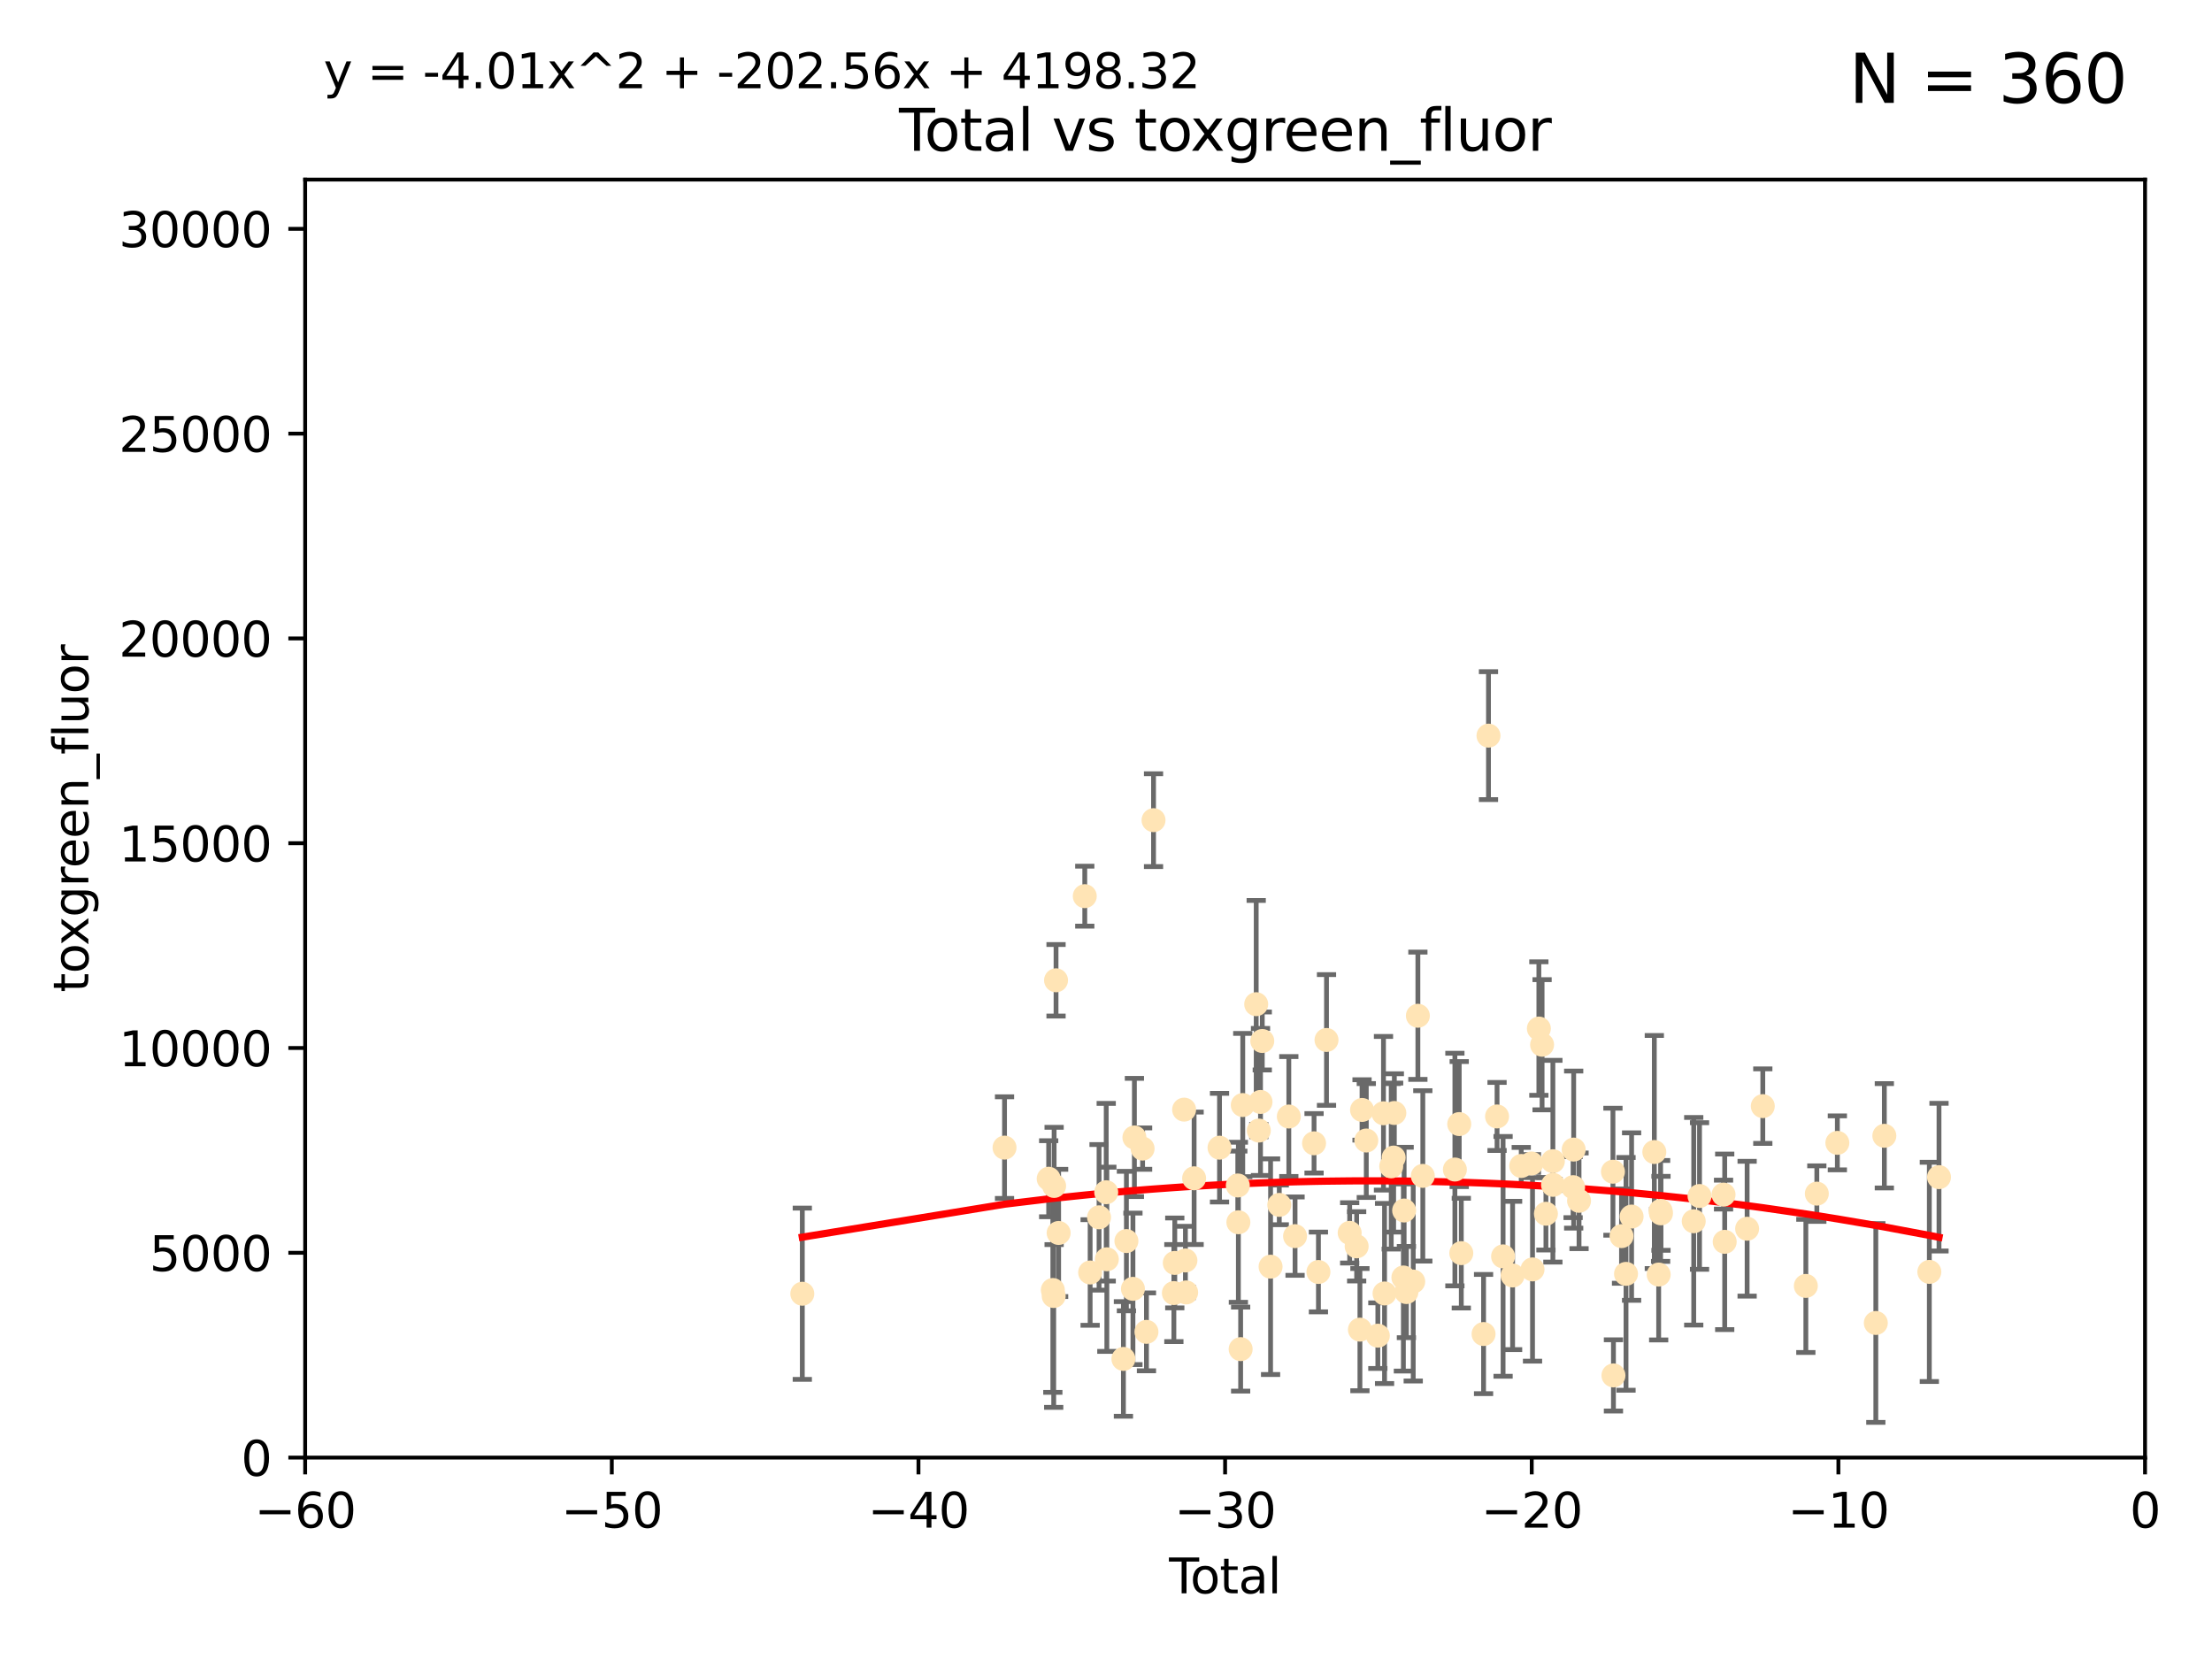 <?xml version="1.0" encoding="utf-8" standalone="no"?>
<!DOCTYPE svg PUBLIC "-//W3C//DTD SVG 1.1//EN"
  "http://www.w3.org/Graphics/SVG/1.1/DTD/svg11.dtd">
<svg xmlns:xlink="http://www.w3.org/1999/xlink" width="460.8pt" height="345.6pt" viewBox="0 0 460.8 345.6" xmlns="http://www.w3.org/2000/svg" version="1.1">
 <defs>
  <style type="text/css">*{stroke-linejoin: round; stroke-linecap: butt}</style>
 </defs>
 <g id="figure_1">
  <g id="patch_1">
   <path d="M 0 345.6 
L 460.8 345.6 
L 460.8 0 
L 0 0 
z
" style="fill: #ffffff"/>
  </g>
  <g id="axes_1">
   <g id="patch_2">
    <path d="M 63.571 303.64 
L 446.85 303.64 
L 446.85 37.411 
L 63.571 37.411 
z
" style="fill: #ffffff"/>
   </g>
   <g id="PathCollection_1">
    <defs>
     <path id="ma27574095e" d="M 0 1.118 
C 0.297 1.118 0.581 1 0.791 0.791 
C 1 0.581 1.118 0.297 1.118 0 
C 1.118 -0.297 1 -0.581 0.791 -0.791 
C 0.581 -1 0.297 -1.118 0 -1.118 
C -0.297 -1.118 -0.581 -1 -0.791 -0.791 
C -1 -0.581 -1.118 -0.297 -1.118 0 
C -1.118 0.297 -1 0.581 -0.791 0.791 
C -0.581 1 -0.297 1.118 0 1.118 
z
" style="stroke: #ffe4b5"/>
    </defs>
    <g clip-path="url(#p6d01ae2312)">
     <use xlink:href="#ma27574095e" x="167.135" y="269.51" style="fill: #ffe4b5; stroke: #ffe4b5"/>
     <use xlink:href="#ma27574095e" x="209.262" y="239.069" style="fill: #ffe4b5; stroke: #ffe4b5"/>
     <use xlink:href="#ma27574095e" x="218.459" y="245.553" style="fill: #ffe4b5; stroke: #ffe4b5"/>
     <use xlink:href="#ma27574095e" x="219.325" y="268.731" style="fill: #ffe4b5; stroke: #ffe4b5"/>
     <use xlink:href="#ma27574095e" x="219.506" y="269.98" style="fill: #ffe4b5; stroke: #ffe4b5"/>
     <use xlink:href="#ma27574095e" x="219.592" y="247.054" style="fill: #ffe4b5; stroke: #ffe4b5"/>
     <use xlink:href="#ma27574095e" x="219.992" y="204.212" style="fill: #ffe4b5; stroke: #ffe4b5"/>
     <use xlink:href="#ma27574095e" x="220.533" y="256.848" style="fill: #ffe4b5; stroke: #ffe4b5"/>
     <use xlink:href="#ma27574095e" x="225.978" y="186.686" style="fill: #ffe4b5; stroke: #ffe4b5"/>
     <use xlink:href="#ma27574095e" x="227.096" y="265.083" style="fill: #ffe4b5; stroke: #ffe4b5"/>
     <use xlink:href="#ma27574095e" x="228.953" y="253.59" style="fill: #ffe4b5; stroke: #ffe4b5"/>
     <use xlink:href="#ma27574095e" x="230.446" y="248.363" style="fill: #ffe4b5; stroke: #ffe4b5"/>
     <use xlink:href="#ma27574095e" x="230.575" y="262.332" style="fill: #ffe4b5; stroke: #ffe4b5"/>
     <use xlink:href="#ma27574095e" x="234.029" y="283.088" style="fill: #ffe4b5; stroke: #ffe4b5"/>
     <use xlink:href="#ma27574095e" x="234.653" y="258.535" style="fill: #ffe4b5; stroke: #ffe4b5"/>
     <use xlink:href="#ma27574095e" x="236.012" y="268.486" style="fill: #ffe4b5; stroke: #ffe4b5"/>
     <use xlink:href="#ma27574095e" x="236.318" y="236.953" style="fill: #ffe4b5; stroke: #ffe4b5"/>
     <use xlink:href="#ma27574095e" x="238.024" y="239.275" style="fill: #ffe4b5; stroke: #ffe4b5"/>
     <use xlink:href="#ma27574095e" x="238.828" y="277.45" style="fill: #ffe4b5; stroke: #ffe4b5"/>
     <use xlink:href="#ma27574095e" x="240.302" y="170.855" style="fill: #ffe4b5; stroke: #ffe4b5"/>
     <use xlink:href="#ma27574095e" x="244.54" y="269.37" style="fill: #ffe4b5; stroke: #ffe4b5"/>
     <use xlink:href="#ma27574095e" x="244.728" y="263.091" style="fill: #ffe4b5; stroke: #ffe4b5"/>
     <use xlink:href="#ma27574095e" x="246.672" y="231.155" style="fill: #ffe4b5; stroke: #ffe4b5"/>
     <use xlink:href="#ma27574095e" x="246.946" y="262.576" style="fill: #ffe4b5; stroke: #ffe4b5"/>
     <use xlink:href="#ma27574095e" x="247.098" y="269.237" style="fill: #ffe4b5; stroke: #ffe4b5"/>
     <use xlink:href="#ma27574095e" x="248.756" y="245.46" style="fill: #ffe4b5; stroke: #ffe4b5"/>
     <use xlink:href="#ma27574095e" x="254.048" y="239.084" style="fill: #ffe4b5; stroke: #ffe4b5"/>
     <use xlink:href="#ma27574095e" x="257.859" y="246.958" style="fill: #ffe4b5; stroke: #ffe4b5"/>
     <use xlink:href="#ma27574095e" x="257.977" y="254.622" style="fill: #ffe4b5; stroke: #ffe4b5"/>
     <use xlink:href="#ma27574095e" x="258.449" y="281.048" style="fill: #ffe4b5; stroke: #ffe4b5"/>
     <use xlink:href="#ma27574095e" x="258.89" y="230.2" style="fill: #ffe4b5; stroke: #ffe4b5"/>
     <use xlink:href="#ma27574095e" x="261.69" y="209.192" style="fill: #ffe4b5; stroke: #ffe4b5"/>
     <use xlink:href="#ma27574095e" x="262.235" y="235.516" style="fill: #ffe4b5; stroke: #ffe4b5"/>
     <use xlink:href="#ma27574095e" x="262.587" y="229.555" style="fill: #ffe4b5; stroke: #ffe4b5"/>
     <use xlink:href="#ma27574095e" x="262.955" y="216.857" style="fill: #ffe4b5; stroke: #ffe4b5"/>
     <use xlink:href="#ma27574095e" x="264.684" y="263.871" style="fill: #ffe4b5; stroke: #ffe4b5"/>
     <use xlink:href="#ma27574095e" x="266.498" y="251.003" style="fill: #ffe4b5; stroke: #ffe4b5"/>
     <use xlink:href="#ma27574095e" x="268.486" y="232.593" style="fill: #ffe4b5; stroke: #ffe4b5"/>
     <use xlink:href="#ma27574095e" x="269.785" y="257.511" style="fill: #ffe4b5; stroke: #ffe4b5"/>
     <use xlink:href="#ma27574095e" x="273.742" y="238.169" style="fill: #ffe4b5; stroke: #ffe4b5"/>
     <use xlink:href="#ma27574095e" x="274.655" y="264.977" style="fill: #ffe4b5; stroke: #ffe4b5"/>
     <use xlink:href="#ma27574095e" x="276.336" y="216.643" style="fill: #ffe4b5; stroke: #ffe4b5"/>
     <use xlink:href="#ma27574095e" x="281.162" y="256.83" style="fill: #ffe4b5; stroke: #ffe4b5"/>
     <use xlink:href="#ma27574095e" x="282.616" y="259.635" style="fill: #ffe4b5; stroke: #ffe4b5"/>
     <use xlink:href="#ma27574095e" x="283.297" y="276.987" style="fill: #ffe4b5; stroke: #ffe4b5"/>
     <use xlink:href="#ma27574095e" x="283.737" y="231.221" style="fill: #ffe4b5; stroke: #ffe4b5"/>
     <use xlink:href="#ma27574095e" x="284.624" y="237.592" style="fill: #ffe4b5; stroke: #ffe4b5"/>
     <use xlink:href="#ma27574095e" x="287.03" y="278.245" style="fill: #ffe4b5; stroke: #ffe4b5"/>
     <use xlink:href="#ma27574095e" x="288.206" y="231.915" style="fill: #ffe4b5; stroke: #ffe4b5"/>
     <use xlink:href="#ma27574095e" x="288.428" y="269.453" style="fill: #ffe4b5; stroke: #ffe4b5"/>
     <use xlink:href="#ma27574095e" x="289.819" y="242.971" style="fill: #ffe4b5; stroke: #ffe4b5"/>
     <use xlink:href="#ma27574095e" x="290.322" y="241.145" style="fill: #ffe4b5; stroke: #ffe4b5"/>
     <use xlink:href="#ma27574095e" x="290.468" y="231.857" style="fill: #ffe4b5; stroke: #ffe4b5"/>
     <use xlink:href="#ma27574095e" x="292.351" y="266.123" style="fill: #ffe4b5; stroke: #ffe4b5"/>
     <use xlink:href="#ma27574095e" x="292.507" y="252.171" style="fill: #ffe4b5; stroke: #ffe4b5"/>
     <use xlink:href="#ma27574095e" x="292.98" y="269.16" style="fill: #ffe4b5; stroke: #ffe4b5"/>
     <use xlink:href="#ma27574095e" x="294.402" y="266.974" style="fill: #ffe4b5; stroke: #ffe4b5"/>
     <use xlink:href="#ma27574095e" x="295.371" y="211.6" style="fill: #ffe4b5; stroke: #ffe4b5"/>
     <use xlink:href="#ma27574095e" x="296.398" y="244.957" style="fill: #ffe4b5; stroke: #ffe4b5"/>
     <use xlink:href="#ma27574095e" x="303.08" y="243.636" style="fill: #ffe4b5; stroke: #ffe4b5"/>
     <use xlink:href="#ma27574095e" x="303.984" y="234.165" style="fill: #ffe4b5; stroke: #ffe4b5"/>
     <use xlink:href="#ma27574095e" x="304.415" y="261.054" style="fill: #ffe4b5; stroke: #ffe4b5"/>
     <use xlink:href="#ma27574095e" x="309.054" y="277.902" style="fill: #ffe4b5; stroke: #ffe4b5"/>
     <use xlink:href="#ma27574095e" x="310.079" y="153.248" style="fill: #ffe4b5; stroke: #ffe4b5"/>
     <use xlink:href="#ma27574095e" x="311.864" y="232.578" style="fill: #ffe4b5; stroke: #ffe4b5"/>
     <use xlink:href="#ma27574095e" x="313.12" y="261.727" style="fill: #ffe4b5; stroke: #ffe4b5"/>
     <use xlink:href="#ma27574095e" x="315.104" y="265.703" style="fill: #ffe4b5; stroke: #ffe4b5"/>
     <use xlink:href="#ma27574095e" x="316.901" y="242.892" style="fill: #ffe4b5; stroke: #ffe4b5"/>
     <use xlink:href="#ma27574095e" x="319.028" y="242.376" style="fill: #ffe4b5; stroke: #ffe4b5"/>
     <use xlink:href="#ma27574095e" x="319.253" y="264.441" style="fill: #ffe4b5; stroke: #ffe4b5"/>
     <use xlink:href="#ma27574095e" x="320.574" y="214.266" style="fill: #ffe4b5; stroke: #ffe4b5"/>
     <use xlink:href="#ma27574095e" x="321.245" y="217.638" style="fill: #ffe4b5; stroke: #ffe4b5"/>
     <use xlink:href="#ma27574095e" x="322.045" y="252.845" style="fill: #ffe4b5; stroke: #ffe4b5"/>
     <use xlink:href="#ma27574095e" x="323.494" y="241.901" style="fill: #ffe4b5; stroke: #ffe4b5"/>
     <use xlink:href="#ma27574095e" x="323.526" y="246.826" style="fill: #ffe4b5; stroke: #ffe4b5"/>
     <use xlink:href="#ma27574095e" x="327.707" y="247.31" style="fill: #ffe4b5; stroke: #ffe4b5"/>
     <use xlink:href="#ma27574095e" x="327.826" y="239.477" style="fill: #ffe4b5; stroke: #ffe4b5"/>
     <use xlink:href="#ma27574095e" x="328.943" y="250.149" style="fill: #ffe4b5; stroke: #ffe4b5"/>
     <use xlink:href="#ma27574095e" x="336.006" y="244.091" style="fill: #ffe4b5; stroke: #ffe4b5"/>
     <use xlink:href="#ma27574095e" x="336.111" y="286.524" style="fill: #ffe4b5; stroke: #ffe4b5"/>
     <use xlink:href="#ma27574095e" x="337.793" y="257.507" style="fill: #ffe4b5; stroke: #ffe4b5"/>
     <use xlink:href="#ma27574095e" x="338.73" y="265.37" style="fill: #ffe4b5; stroke: #ffe4b5"/>
     <use xlink:href="#ma27574095e" x="339.892" y="253.435" style="fill: #ffe4b5; stroke: #ffe4b5"/>
     <use xlink:href="#ma27574095e" x="344.626" y="239.986" style="fill: #ffe4b5; stroke: #ffe4b5"/>
     <use xlink:href="#ma27574095e" x="345.532" y="265.515" style="fill: #ffe4b5; stroke: #ffe4b5"/>
     <use xlink:href="#ma27574095e" x="345.935" y="252.256" style="fill: #ffe4b5; stroke: #ffe4b5"/>
     <use xlink:href="#ma27574095e" x="346.011" y="252.762" style="fill: #ffe4b5; stroke: #ffe4b5"/>
     <use xlink:href="#ma27574095e" x="352.836" y="254.411" style="fill: #ffe4b5; stroke: #ffe4b5"/>
     <use xlink:href="#ma27574095e" x="354.043" y="249.15" style="fill: #ffe4b5; stroke: #ffe4b5"/>
     <use xlink:href="#ma27574095e" x="359.047" y="248.858" style="fill: #ffe4b5; stroke: #ffe4b5"/>
     <use xlink:href="#ma27574095e" x="359.288" y="258.694" style="fill: #ffe4b5; stroke: #ffe4b5"/>
     <use xlink:href="#ma27574095e" x="363.958" y="255.965" style="fill: #ffe4b5; stroke: #ffe4b5"/>
     <use xlink:href="#ma27574095e" x="367.224" y="230.427" style="fill: #ffe4b5; stroke: #ffe4b5"/>
     <use xlink:href="#ma27574095e" x="376.19" y="267.879" style="fill: #ffe4b5; stroke: #ffe4b5"/>
     <use xlink:href="#ma27574095e" x="378.479" y="248.657" style="fill: #ffe4b5; stroke: #ffe4b5"/>
     <use xlink:href="#ma27574095e" x="382.756" y="238.078" style="fill: #ffe4b5; stroke: #ffe4b5"/>
     <use xlink:href="#ma27574095e" x="390.768" y="275.601" style="fill: #ffe4b5; stroke: #ffe4b5"/>
     <use xlink:href="#ma27574095e" x="392.543" y="236.606" style="fill: #ffe4b5; stroke: #ffe4b5"/>
     <use xlink:href="#ma27574095e" x="401.916" y="264.958" style="fill: #ffe4b5; stroke: #ffe4b5"/>
     <use xlink:href="#ma27574095e" x="403.931" y="245.221" style="fill: #ffe4b5; stroke: #ffe4b5"/>
    </g>
   </g>
   <g id="matplotlib.axis_1">
    <g id="xtick_1">
     <g id="line2d_1">
      <defs>
       <path id="m80b13bf510" d="M 0 0 
L 0 3.5 
" style="stroke: #000000; stroke-width: 0.8"/>
      </defs>
      <g>
       <use xlink:href="#m80b13bf510" x="63.571" y="303.64" style="stroke: #000000; stroke-width: 0.8"/>
      </g>
     </g>
     <g id="text_1">
      <!-- −60 -->
      <g transform="translate(53.019 318.238)scale(0.1 -0.1)">
       <defs>
        <path id="DejaVuSans-2212" d="M 678 2272 
L 4684 2272 
L 4684 1741 
L 678 1741 
L 678 2272 
z
" transform="scale(0.016)"/>
        <path id="DejaVuSans-36" d="M 2113 2584 
Q 1688 2584 1439 2293 
Q 1191 2003 1191 1497 
Q 1191 994 1439 701 
Q 1688 409 2113 409 
Q 2538 409 2786 701 
Q 3034 994 3034 1497 
Q 3034 2003 2786 2293 
Q 2538 2584 2113 2584 
z
M 3366 4563 
L 3366 3988 
Q 3128 4100 2886 4159 
Q 2644 4219 2406 4219 
Q 1781 4219 1451 3797 
Q 1122 3375 1075 2522 
Q 1259 2794 1537 2939 
Q 1816 3084 2150 3084 
Q 2853 3084 3261 2657 
Q 3669 2231 3669 1497 
Q 3669 778 3244 343 
Q 2819 -91 2113 -91 
Q 1303 -91 875 529 
Q 447 1150 447 2328 
Q 447 3434 972 4092 
Q 1497 4750 2381 4750 
Q 2619 4750 2861 4703 
Q 3103 4656 3366 4563 
z
" transform="scale(0.016)"/>
        <path id="DejaVuSans-30" d="M 2034 4250 
Q 1547 4250 1301 3770 
Q 1056 3291 1056 2328 
Q 1056 1369 1301 889 
Q 1547 409 2034 409 
Q 2525 409 2770 889 
Q 3016 1369 3016 2328 
Q 3016 3291 2770 3770 
Q 2525 4250 2034 4250 
z
M 2034 4750 
Q 2819 4750 3233 4129 
Q 3647 3509 3647 2328 
Q 3647 1150 3233 529 
Q 2819 -91 2034 -91 
Q 1250 -91 836 529 
Q 422 1150 422 2328 
Q 422 3509 836 4129 
Q 1250 4750 2034 4750 
z
" transform="scale(0.016)"/>
       </defs>
       <use xlink:href="#DejaVuSans-2212"/>
       <use xlink:href="#DejaVuSans-36" x="83.789"/>
       <use xlink:href="#DejaVuSans-30" x="147.412"/>
      </g>
     </g>
    </g>
    <g id="xtick_2">
     <g id="line2d_2">
      <g>
       <use xlink:href="#m80b13bf510" x="127.451" y="303.64" style="stroke: #000000; stroke-width: 0.8"/>
      </g>
     </g>
     <g id="text_2">
      <!-- −50 -->
      <g transform="translate(116.899 318.238)scale(0.1 -0.1)">
       <defs>
        <path id="DejaVuSans-35" d="M 691 4666 
L 3169 4666 
L 3169 4134 
L 1269 4134 
L 1269 2991 
Q 1406 3038 1543 3061 
Q 1681 3084 1819 3084 
Q 2600 3084 3056 2656 
Q 3513 2228 3513 1497 
Q 3513 744 3044 326 
Q 2575 -91 1722 -91 
Q 1428 -91 1123 -41 
Q 819 9 494 109 
L 494 744 
Q 775 591 1075 516 
Q 1375 441 1709 441 
Q 2250 441 2565 725 
Q 2881 1009 2881 1497 
Q 2881 1984 2565 2268 
Q 2250 2553 1709 2553 
Q 1456 2553 1204 2497 
Q 953 2441 691 2322 
L 691 4666 
z
" transform="scale(0.016)"/>
       </defs>
       <use xlink:href="#DejaVuSans-2212"/>
       <use xlink:href="#DejaVuSans-35" x="83.789"/>
       <use xlink:href="#DejaVuSans-30" x="147.412"/>
      </g>
     </g>
    </g>
    <g id="xtick_3">
     <g id="line2d_3">
      <g>
       <use xlink:href="#m80b13bf510" x="191.331" y="303.64" style="stroke: #000000; stroke-width: 0.8"/>
      </g>
     </g>
     <g id="text_3">
      <!-- −40 -->
      <g transform="translate(180.778 318.238)scale(0.1 -0.1)">
       <defs>
        <path id="DejaVuSans-34" d="M 2419 4116 
L 825 1625 
L 2419 1625 
L 2419 4116 
z
M 2253 4666 
L 3047 4666 
L 3047 1625 
L 3713 1625 
L 3713 1100 
L 3047 1100 
L 3047 0 
L 2419 0 
L 2419 1100 
L 313 1100 
L 313 1709 
L 2253 4666 
z
" transform="scale(0.016)"/>
       </defs>
       <use xlink:href="#DejaVuSans-2212"/>
       <use xlink:href="#DejaVuSans-34" x="83.789"/>
       <use xlink:href="#DejaVuSans-30" x="147.412"/>
      </g>
     </g>
    </g>
    <g id="xtick_4">
     <g id="line2d_4">
      <g>
       <use xlink:href="#m80b13bf510" x="255.211" y="303.64" style="stroke: #000000; stroke-width: 0.8"/>
      </g>
     </g>
     <g id="text_4">
      <!-- −30 -->
      <g transform="translate(244.658 318.238)scale(0.1 -0.1)">
       <defs>
        <path id="DejaVuSans-33" d="M 2597 2516 
Q 3050 2419 3304 2112 
Q 3559 1806 3559 1356 
Q 3559 666 3084 287 
Q 2609 -91 1734 -91 
Q 1441 -91 1130 -33 
Q 819 25 488 141 
L 488 750 
Q 750 597 1062 519 
Q 1375 441 1716 441 
Q 2309 441 2620 675 
Q 2931 909 2931 1356 
Q 2931 1769 2642 2001 
Q 2353 2234 1838 2234 
L 1294 2234 
L 1294 2753 
L 1863 2753 
Q 2328 2753 2575 2939 
Q 2822 3125 2822 3475 
Q 2822 3834 2567 4026 
Q 2313 4219 1838 4219 
Q 1578 4219 1281 4162 
Q 984 4106 628 3988 
L 628 4550 
Q 988 4650 1302 4700 
Q 1616 4750 1894 4750 
Q 2613 4750 3031 4423 
Q 3450 4097 3450 3541 
Q 3450 3153 3228 2886 
Q 3006 2619 2597 2516 
z
" transform="scale(0.016)"/>
       </defs>
       <use xlink:href="#DejaVuSans-2212"/>
       <use xlink:href="#DejaVuSans-33" x="83.789"/>
       <use xlink:href="#DejaVuSans-30" x="147.412"/>
      </g>
     </g>
    </g>
    <g id="xtick_5">
     <g id="line2d_5">
      <g>
       <use xlink:href="#m80b13bf510" x="319.09" y="303.64" style="stroke: #000000; stroke-width: 0.8"/>
      </g>
     </g>
     <g id="text_5">
      <!-- −20 -->
      <g transform="translate(308.538 318.238)scale(0.1 -0.1)">
       <defs>
        <path id="DejaVuSans-32" d="M 1228 531 
L 3431 531 
L 3431 0 
L 469 0 
L 469 531 
Q 828 903 1448 1529 
Q 2069 2156 2228 2338 
Q 2531 2678 2651 2914 
Q 2772 3150 2772 3378 
Q 2772 3750 2511 3984 
Q 2250 4219 1831 4219 
Q 1534 4219 1204 4116 
Q 875 4013 500 3803 
L 500 4441 
Q 881 4594 1212 4672 
Q 1544 4750 1819 4750 
Q 2544 4750 2975 4387 
Q 3406 4025 3406 3419 
Q 3406 3131 3298 2873 
Q 3191 2616 2906 2266 
Q 2828 2175 2409 1742 
Q 1991 1309 1228 531 
z
" transform="scale(0.016)"/>
       </defs>
       <use xlink:href="#DejaVuSans-2212"/>
       <use xlink:href="#DejaVuSans-32" x="83.789"/>
       <use xlink:href="#DejaVuSans-30" x="147.412"/>
      </g>
     </g>
    </g>
    <g id="xtick_6">
     <g id="line2d_6">
      <g>
       <use xlink:href="#m80b13bf510" x="382.97" y="303.64" style="stroke: #000000; stroke-width: 0.8"/>
      </g>
     </g>
     <g id="text_6">
      <!-- −10 -->
      <g transform="translate(372.418 318.238)scale(0.1 -0.1)">
       <defs>
        <path id="DejaVuSans-31" d="M 794 531 
L 1825 531 
L 1825 4091 
L 703 3866 
L 703 4441 
L 1819 4666 
L 2450 4666 
L 2450 531 
L 3481 531 
L 3481 0 
L 794 0 
L 794 531 
z
" transform="scale(0.016)"/>
       </defs>
       <use xlink:href="#DejaVuSans-2212"/>
       <use xlink:href="#DejaVuSans-31" x="83.789"/>
       <use xlink:href="#DejaVuSans-30" x="147.412"/>
      </g>
     </g>
    </g>
    <g id="xtick_7">
     <g id="line2d_7">
      <g>
       <use xlink:href="#m80b13bf510" x="446.85" y="303.64" style="stroke: #000000; stroke-width: 0.8"/>
      </g>
     </g>
     <g id="text_7">
      <!-- 0 -->
      <g transform="translate(443.669 318.238)scale(0.1 -0.1)">
       <use xlink:href="#DejaVuSans-30"/>
      </g>
     </g>
    </g>
    <g id="text_8">
     <!-- Total -->
     <g transform="translate(243.534 331.917)scale(0.1 -0.1)">
      <defs>
       <path id="DejaVuSans-54" d="M -19 4666 
L 3928 4666 
L 3928 4134 
L 2272 4134 
L 2272 0 
L 1638 0 
L 1638 4134 
L -19 4134 
L -19 4666 
z
" transform="scale(0.016)"/>
       <path id="DejaVuSans-6f" d="M 1959 3097 
Q 1497 3097 1228 2736 
Q 959 2375 959 1747 
Q 959 1119 1226 758 
Q 1494 397 1959 397 
Q 2419 397 2687 759 
Q 2956 1122 2956 1747 
Q 2956 2369 2687 2733 
Q 2419 3097 1959 3097 
z
M 1959 3584 
Q 2709 3584 3137 3096 
Q 3566 2609 3566 1747 
Q 3566 888 3137 398 
Q 2709 -91 1959 -91 
Q 1206 -91 779 398 
Q 353 888 353 1747 
Q 353 2609 779 3096 
Q 1206 3584 1959 3584 
z
" transform="scale(0.016)"/>
       <path id="DejaVuSans-74" d="M 1172 4494 
L 1172 3500 
L 2356 3500 
L 2356 3053 
L 1172 3053 
L 1172 1153 
Q 1172 725 1289 603 
Q 1406 481 1766 481 
L 2356 481 
L 2356 0 
L 1766 0 
Q 1100 0 847 248 
Q 594 497 594 1153 
L 594 3053 
L 172 3053 
L 172 3500 
L 594 3500 
L 594 4494 
L 1172 4494 
z
" transform="scale(0.016)"/>
       <path id="DejaVuSans-61" d="M 2194 1759 
Q 1497 1759 1228 1600 
Q 959 1441 959 1056 
Q 959 750 1161 570 
Q 1363 391 1709 391 
Q 2188 391 2477 730 
Q 2766 1069 2766 1631 
L 2766 1759 
L 2194 1759 
z
M 3341 1997 
L 3341 0 
L 2766 0 
L 2766 531 
Q 2569 213 2275 61 
Q 1981 -91 1556 -91 
Q 1019 -91 701 211 
Q 384 513 384 1019 
Q 384 1609 779 1909 
Q 1175 2209 1959 2209 
L 2766 2209 
L 2766 2266 
Q 2766 2663 2505 2880 
Q 2244 3097 1772 3097 
Q 1472 3097 1187 3025 
Q 903 2953 641 2809 
L 641 3341 
Q 956 3463 1253 3523 
Q 1550 3584 1831 3584 
Q 2591 3584 2966 3190 
Q 3341 2797 3341 1997 
z
" transform="scale(0.016)"/>
       <path id="DejaVuSans-6c" d="M 603 4863 
L 1178 4863 
L 1178 0 
L 603 0 
L 603 4863 
z
" transform="scale(0.016)"/>
      </defs>
      <use xlink:href="#DejaVuSans-54"/>
      <use xlink:href="#DejaVuSans-6f" x="44.084"/>
      <use xlink:href="#DejaVuSans-74" x="105.266"/>
      <use xlink:href="#DejaVuSans-61" x="144.475"/>
      <use xlink:href="#DejaVuSans-6c" x="205.754"/>
     </g>
    </g>
   </g>
   <g id="matplotlib.axis_2">
    <g id="ytick_1">
     <g id="line2d_8">
      <defs>
       <path id="m39959ea491" d="M 0 0 
L -3.5 0 
" style="stroke: #000000; stroke-width: 0.8"/>
      </defs>
      <g>
       <use xlink:href="#m39959ea491" x="63.571" y="303.64" style="stroke: #000000; stroke-width: 0.8"/>
      </g>
     </g>
     <g id="text_9">
      <!-- 0 -->
      <g transform="translate(50.209 307.439)scale(0.1 -0.1)">
       <use xlink:href="#DejaVuSans-30"/>
      </g>
     </g>
    </g>
    <g id="ytick_2">
     <g id="line2d_9">
      <g>
       <use xlink:href="#m39959ea491" x="63.571" y="260.979" style="stroke: #000000; stroke-width: 0.8"/>
      </g>
     </g>
     <g id="text_10">
      <!-- 5000 -->
      <g transform="translate(31.121 264.778)scale(0.1 -0.1)">
       <use xlink:href="#DejaVuSans-35"/>
       <use xlink:href="#DejaVuSans-30" x="63.623"/>
       <use xlink:href="#DejaVuSans-30" x="127.246"/>
       <use xlink:href="#DejaVuSans-30" x="190.869"/>
      </g>
     </g>
    </g>
    <g id="ytick_3">
     <g id="line2d_10">
      <g>
       <use xlink:href="#m39959ea491" x="63.571" y="218.317" style="stroke: #000000; stroke-width: 0.8"/>
      </g>
     </g>
     <g id="text_11">
      <!-- 10000 -->
      <g transform="translate(24.759 222.116)scale(0.1 -0.1)">
       <use xlink:href="#DejaVuSans-31"/>
       <use xlink:href="#DejaVuSans-30" x="63.623"/>
       <use xlink:href="#DejaVuSans-30" x="127.246"/>
       <use xlink:href="#DejaVuSans-30" x="190.869"/>
       <use xlink:href="#DejaVuSans-30" x="254.492"/>
      </g>
     </g>
    </g>
    <g id="ytick_4">
     <g id="line2d_11">
      <g>
       <use xlink:href="#m39959ea491" x="63.571" y="175.656" style="stroke: #000000; stroke-width: 0.8"/>
      </g>
     </g>
     <g id="text_12">
      <!-- 15000 -->
      <g transform="translate(24.759 179.455)scale(0.1 -0.1)">
       <use xlink:href="#DejaVuSans-31"/>
       <use xlink:href="#DejaVuSans-35" x="63.623"/>
       <use xlink:href="#DejaVuSans-30" x="127.246"/>
       <use xlink:href="#DejaVuSans-30" x="190.869"/>
       <use xlink:href="#DejaVuSans-30" x="254.492"/>
      </g>
     </g>
    </g>
    <g id="ytick_5">
     <g id="line2d_12">
      <g>
       <use xlink:href="#m39959ea491" x="63.571" y="132.994" style="stroke: #000000; stroke-width: 0.8"/>
      </g>
     </g>
     <g id="text_13">
      <!-- 20000 -->
      <g transform="translate(24.759 136.794)scale(0.1 -0.1)">
       <use xlink:href="#DejaVuSans-32"/>
       <use xlink:href="#DejaVuSans-30" x="63.623"/>
       <use xlink:href="#DejaVuSans-30" x="127.246"/>
       <use xlink:href="#DejaVuSans-30" x="190.869"/>
       <use xlink:href="#DejaVuSans-30" x="254.492"/>
      </g>
     </g>
    </g>
    <g id="ytick_6">
     <g id="line2d_13">
      <g>
       <use xlink:href="#m39959ea491" x="63.571" y="90.333" style="stroke: #000000; stroke-width: 0.8"/>
      </g>
     </g>
     <g id="text_14">
      <!-- 25000 -->
      <g transform="translate(24.759 94.132)scale(0.1 -0.1)">
       <use xlink:href="#DejaVuSans-32"/>
       <use xlink:href="#DejaVuSans-35" x="63.623"/>
       <use xlink:href="#DejaVuSans-30" x="127.246"/>
       <use xlink:href="#DejaVuSans-30" x="190.869"/>
       <use xlink:href="#DejaVuSans-30" x="254.492"/>
      </g>
     </g>
    </g>
    <g id="ytick_7">
     <g id="line2d_14">
      <g>
       <use xlink:href="#m39959ea491" x="63.571" y="47.672" style="stroke: #000000; stroke-width: 0.8"/>
      </g>
     </g>
     <g id="text_15">
      <!-- 30000 -->
      <g transform="translate(24.759 51.471)scale(0.1 -0.1)">
       <use xlink:href="#DejaVuSans-33"/>
       <use xlink:href="#DejaVuSans-30" x="63.623"/>
       <use xlink:href="#DejaVuSans-30" x="127.246"/>
       <use xlink:href="#DejaVuSans-30" x="190.869"/>
       <use xlink:href="#DejaVuSans-30" x="254.492"/>
      </g>
     </g>
    </g>
    <g id="text_16">
     <!-- toxgreen_fluor -->
     <g transform="translate(18.401 206.72)rotate(-90)scale(0.1 -0.1)">
      <defs>
       <path id="DejaVuSans-78" d="M 3513 3500 
L 2247 1797 
L 3578 0 
L 2900 0 
L 1881 1375 
L 863 0 
L 184 0 
L 1544 1831 
L 300 3500 
L 978 3500 
L 1906 2253 
L 2834 3500 
L 3513 3500 
z
" transform="scale(0.016)"/>
       <path id="DejaVuSans-67" d="M 2906 1791 
Q 2906 2416 2648 2759 
Q 2391 3103 1925 3103 
Q 1463 3103 1205 2759 
Q 947 2416 947 1791 
Q 947 1169 1205 825 
Q 1463 481 1925 481 
Q 2391 481 2648 825 
Q 2906 1169 2906 1791 
z
M 3481 434 
Q 3481 -459 3084 -895 
Q 2688 -1331 1869 -1331 
Q 1566 -1331 1297 -1286 
Q 1028 -1241 775 -1147 
L 775 -588 
Q 1028 -725 1275 -790 
Q 1522 -856 1778 -856 
Q 2344 -856 2625 -561 
Q 2906 -266 2906 331 
L 2906 616 
Q 2728 306 2450 153 
Q 2172 0 1784 0 
Q 1141 0 747 490 
Q 353 981 353 1791 
Q 353 2603 747 3093 
Q 1141 3584 1784 3584 
Q 2172 3584 2450 3431 
Q 2728 3278 2906 2969 
L 2906 3500 
L 3481 3500 
L 3481 434 
z
" transform="scale(0.016)"/>
       <path id="DejaVuSans-72" d="M 2631 2963 
Q 2534 3019 2420 3045 
Q 2306 3072 2169 3072 
Q 1681 3072 1420 2755 
Q 1159 2438 1159 1844 
L 1159 0 
L 581 0 
L 581 3500 
L 1159 3500 
L 1159 2956 
Q 1341 3275 1631 3429 
Q 1922 3584 2338 3584 
Q 2397 3584 2469 3576 
Q 2541 3569 2628 3553 
L 2631 2963 
z
" transform="scale(0.016)"/>
       <path id="DejaVuSans-65" d="M 3597 1894 
L 3597 1613 
L 953 1613 
Q 991 1019 1311 708 
Q 1631 397 2203 397 
Q 2534 397 2845 478 
Q 3156 559 3463 722 
L 3463 178 
Q 3153 47 2828 -22 
Q 2503 -91 2169 -91 
Q 1331 -91 842 396 
Q 353 884 353 1716 
Q 353 2575 817 3079 
Q 1281 3584 2069 3584 
Q 2775 3584 3186 3129 
Q 3597 2675 3597 1894 
z
M 3022 2063 
Q 3016 2534 2758 2815 
Q 2500 3097 2075 3097 
Q 1594 3097 1305 2825 
Q 1016 2553 972 2059 
L 3022 2063 
z
" transform="scale(0.016)"/>
       <path id="DejaVuSans-6e" d="M 3513 2113 
L 3513 0 
L 2938 0 
L 2938 2094 
Q 2938 2591 2744 2837 
Q 2550 3084 2163 3084 
Q 1697 3084 1428 2787 
Q 1159 2491 1159 1978 
L 1159 0 
L 581 0 
L 581 3500 
L 1159 3500 
L 1159 2956 
Q 1366 3272 1645 3428 
Q 1925 3584 2291 3584 
Q 2894 3584 3203 3211 
Q 3513 2838 3513 2113 
z
" transform="scale(0.016)"/>
       <path id="DejaVuSans-5f" d="M 3263 -1063 
L 3263 -1509 
L -63 -1509 
L -63 -1063 
L 3263 -1063 
z
" transform="scale(0.016)"/>
       <path id="DejaVuSans-66" d="M 2375 4863 
L 2375 4384 
L 1825 4384 
Q 1516 4384 1395 4259 
Q 1275 4134 1275 3809 
L 1275 3500 
L 2222 3500 
L 2222 3053 
L 1275 3053 
L 1275 0 
L 697 0 
L 697 3053 
L 147 3053 
L 147 3500 
L 697 3500 
L 697 3744 
Q 697 4328 969 4595 
Q 1241 4863 1831 4863 
L 2375 4863 
z
" transform="scale(0.016)"/>
       <path id="DejaVuSans-75" d="M 544 1381 
L 544 3500 
L 1119 3500 
L 1119 1403 
Q 1119 906 1312 657 
Q 1506 409 1894 409 
Q 2359 409 2629 706 
Q 2900 1003 2900 1516 
L 2900 3500 
L 3475 3500 
L 3475 0 
L 2900 0 
L 2900 538 
Q 2691 219 2414 64 
Q 2138 -91 1772 -91 
Q 1169 -91 856 284 
Q 544 659 544 1381 
z
M 1991 3584 
L 1991 3584 
z
" transform="scale(0.016)"/>
      </defs>
      <use xlink:href="#DejaVuSans-74"/>
      <use xlink:href="#DejaVuSans-6f" x="39.209"/>
      <use xlink:href="#DejaVuSans-78" x="97.266"/>
      <use xlink:href="#DejaVuSans-67" x="156.445"/>
      <use xlink:href="#DejaVuSans-72" x="219.922"/>
      <use xlink:href="#DejaVuSans-65" x="258.785"/>
      <use xlink:href="#DejaVuSans-65" x="320.309"/>
      <use xlink:href="#DejaVuSans-6e" x="381.832"/>
      <use xlink:href="#DejaVuSans-5f" x="445.211"/>
      <use xlink:href="#DejaVuSans-66" x="495.211"/>
      <use xlink:href="#DejaVuSans-6c" x="530.416"/>
      <use xlink:href="#DejaVuSans-75" x="558.199"/>
      <use xlink:href="#DejaVuSans-6f" x="621.578"/>
      <use xlink:href="#DejaVuSans-72" x="682.76"/>
     </g>
    </g>
   </g>
   <g id="LineCollection_1">
    <path d="M 167.135 287.349 
L 167.135 251.671 
" clip-path="url(#p6d01ae2312)" style="fill: none; stroke: #696969"/>
    <path d="M 209.262 249.656 
L 209.262 228.482 
" clip-path="url(#p6d01ae2312)" style="fill: none; stroke: #696969"/>
    <path d="M 218.459 253.474 
L 218.459 237.632 
" clip-path="url(#p6d01ae2312)" style="fill: none; stroke: #696969"/>
    <path d="M 219.325 290.055 
L 219.325 247.406 
" clip-path="url(#p6d01ae2312)" style="fill: none; stroke: #696969"/>
    <path d="M 219.506 293.18 
L 219.506 246.779 
" clip-path="url(#p6d01ae2312)" style="fill: none; stroke: #696969"/>
    <path d="M 219.592 259.271 
L 219.592 234.838 
" clip-path="url(#p6d01ae2312)" style="fill: none; stroke: #696969"/>
    <path d="M 219.992 211.66 
L 219.992 196.765 
" clip-path="url(#p6d01ae2312)" style="fill: none; stroke: #696969"/>
    <path d="M 220.533 270.1 
L 220.533 243.595 
" clip-path="url(#p6d01ae2312)" style="fill: none; stroke: #696969"/>
    <path d="M 225.978 192.932 
L 225.978 180.439 
" clip-path="url(#p6d01ae2312)" style="fill: none; stroke: #696969"/>
    <path d="M 227.096 276.08 
L 227.096 254.086 
" clip-path="url(#p6d01ae2312)" style="fill: none; stroke: #696969"/>
    <path d="M 228.953 268.753 
L 228.953 238.428 
" clip-path="url(#p6d01ae2312)" style="fill: none; stroke: #696969"/>
    <path d="M 230.446 266.866 
L 230.446 229.86 
" clip-path="url(#p6d01ae2312)" style="fill: none; stroke: #696969"/>
    <path d="M 230.575 281.52 
L 230.575 243.143 
" clip-path="url(#p6d01ae2312)" style="fill: none; stroke: #696969"/>
    <path d="M 234.029 295.027 
L 234.029 271.15 
" clip-path="url(#p6d01ae2312)" style="fill: none; stroke: #696969"/>
    <path d="M 234.653 273.065 
L 234.653 244.005 
" clip-path="url(#p6d01ae2312)" style="fill: none; stroke: #696969"/>
    <path d="M 236.012 284.267 
L 236.012 252.706 
" clip-path="url(#p6d01ae2312)" style="fill: none; stroke: #696969"/>
    <path d="M 236.318 249.265 
L 236.318 224.641 
" clip-path="url(#p6d01ae2312)" style="fill: none; stroke: #696969"/>
    <path d="M 238.024 243.586 
L 238.024 234.963 
" clip-path="url(#p6d01ae2312)" style="fill: none; stroke: #696969"/>
    <path d="M 238.828 285.563 
L 238.828 269.338 
" clip-path="url(#p6d01ae2312)" style="fill: none; stroke: #696969"/>
    <path d="M 240.302 180.522 
L 240.302 161.189 
" clip-path="url(#p6d01ae2312)" style="fill: none; stroke: #696969"/>
    <path d="M 244.54 279.48 
L 244.54 259.26 
" clip-path="url(#p6d01ae2312)" style="fill: none; stroke: #696969"/>
    <path d="M 244.728 272.458 
L 244.728 253.725 
" clip-path="url(#p6d01ae2312)" style="fill: none; stroke: #696969"/>
    <path d="M 246.672 231.63 
L 246.672 230.68 
" clip-path="url(#p6d01ae2312)" style="fill: none; stroke: #696969"/>
    <path d="M 246.946 269.692 
L 246.946 255.461 
" clip-path="url(#p6d01ae2312)" style="fill: none; stroke: #696969"/>
    <path d="M 247.098 270.322 
L 247.098 268.152 
" clip-path="url(#p6d01ae2312)" style="fill: none; stroke: #696969"/>
    <path d="M 248.756 259.253 
L 248.756 231.667 
" clip-path="url(#p6d01ae2312)" style="fill: none; stroke: #696969"/>
    <path d="M 254.048 250.402 
L 254.048 227.766 
" clip-path="url(#p6d01ae2312)" style="fill: none; stroke: #696969"/>
    <path d="M 257.859 254.119 
L 257.859 239.797 
" clip-path="url(#p6d01ae2312)" style="fill: none; stroke: #696969"/>
    <path d="M 257.977 271.29 
L 257.977 237.954 
" clip-path="url(#p6d01ae2312)" style="fill: none; stroke: #696969"/>
    <path d="M 258.449 289.798 
L 258.449 272.299 
" clip-path="url(#p6d01ae2312)" style="fill: none; stroke: #696969"/>
    <path d="M 258.89 245.121 
L 258.89 215.279 
" clip-path="url(#p6d01ae2312)" style="fill: none; stroke: #696969"/>
    <path d="M 261.69 230.804 
L 261.69 187.581 
" clip-path="url(#p6d01ae2312)" style="fill: none; stroke: #696969"/>
    <path d="M 262.235 236.802 
L 262.235 234.231 
" clip-path="url(#p6d01ae2312)" style="fill: none; stroke: #696969"/>
    <path d="M 262.587 244.869 
L 262.587 214.24 
" clip-path="url(#p6d01ae2312)" style="fill: none; stroke: #696969"/>
    <path d="M 262.955 222.894 
L 262.955 210.82 
" clip-path="url(#p6d01ae2312)" style="fill: none; stroke: #696969"/>
    <path d="M 264.684 286.334 
L 264.684 241.408 
" clip-path="url(#p6d01ae2312)" style="fill: none; stroke: #696969"/>
    <path d="M 266.498 255.131 
L 266.498 246.874 
" clip-path="url(#p6d01ae2312)" style="fill: none; stroke: #696969"/>
    <path d="M 268.486 245.083 
L 268.486 220.103 
" clip-path="url(#p6d01ae2312)" style="fill: none; stroke: #696969"/>
    <path d="M 269.785 265.675 
L 269.785 249.347 
" clip-path="url(#p6d01ae2312)" style="fill: none; stroke: #696969"/>
    <path d="M 273.742 244.359 
L 273.742 231.978 
" clip-path="url(#p6d01ae2312)" style="fill: none; stroke: #696969"/>
    <path d="M 274.655 273.286 
L 274.655 256.669 
" clip-path="url(#p6d01ae2312)" style="fill: none; stroke: #696969"/>
    <path d="M 276.336 230.261 
L 276.336 203.025 
" clip-path="url(#p6d01ae2312)" style="fill: none; stroke: #696969"/>
    <path d="M 281.162 263.11 
L 281.162 250.55 
" clip-path="url(#p6d01ae2312)" style="fill: none; stroke: #696969"/>
    <path d="M 282.616 266.856 
L 282.616 252.415 
" clip-path="url(#p6d01ae2312)" style="fill: none; stroke: #696969"/>
    <path d="M 283.297 289.716 
L 283.297 264.257 
" clip-path="url(#p6d01ae2312)" style="fill: none; stroke: #696969"/>
    <path d="M 283.737 237.512 
L 283.737 224.93 
" clip-path="url(#p6d01ae2312)" style="fill: none; stroke: #696969"/>
    <path d="M 284.624 249.455 
L 284.624 225.729 
" clip-path="url(#p6d01ae2312)" style="fill: none; stroke: #696969"/>
    <path d="M 287.03 285.079 
L 287.03 271.411 
" clip-path="url(#p6d01ae2312)" style="fill: none; stroke: #696969"/>
    <path d="M 288.206 247.919 
L 288.206 215.911 
" clip-path="url(#p6d01ae2312)" style="fill: none; stroke: #696969"/>
    <path d="M 288.428 288.215 
L 288.428 250.691 
" clip-path="url(#p6d01ae2312)" style="fill: none; stroke: #696969"/>
    <path d="M 289.819 260.205 
L 289.819 225.737 
" clip-path="url(#p6d01ae2312)" style="fill: none; stroke: #696969"/>
    <path d="M 290.322 256.666 
L 290.322 225.624 
" clip-path="url(#p6d01ae2312)" style="fill: none; stroke: #696969"/>
    <path d="M 290.468 240.026 
L 290.468 223.688 
" clip-path="url(#p6d01ae2312)" style="fill: none; stroke: #696969"/>
    <path d="M 292.351 285.614 
L 292.351 246.632 
" clip-path="url(#p6d01ae2312)" style="fill: none; stroke: #696969"/>
    <path d="M 292.507 265.347 
L 292.507 238.995 
" clip-path="url(#p6d01ae2312)" style="fill: none; stroke: #696969"/>
    <path d="M 292.98 278.663 
L 292.98 259.657 
" clip-path="url(#p6d01ae2312)" style="fill: none; stroke: #696969"/>
    <path d="M 294.402 287.686 
L 294.402 246.261 
" clip-path="url(#p6d01ae2312)" style="fill: none; stroke: #696969"/>
    <path d="M 295.371 224.858 
L 295.371 198.342 
" clip-path="url(#p6d01ae2312)" style="fill: none; stroke: #696969"/>
    <path d="M 296.398 262.705 
L 296.398 227.21 
" clip-path="url(#p6d01ae2312)" style="fill: none; stroke: #696969"/>
    <path d="M 303.08 267.867 
L 303.08 219.405 
" clip-path="url(#p6d01ae2312)" style="fill: none; stroke: #696969"/>
    <path d="M 303.984 247.189 
L 303.984 221.14 
" clip-path="url(#p6d01ae2312)" style="fill: none; stroke: #696969"/>
    <path d="M 304.415 272.482 
L 304.415 249.626 
" clip-path="url(#p6d01ae2312)" style="fill: none; stroke: #696969"/>
    <path d="M 309.054 290.319 
L 309.054 265.486 
" clip-path="url(#p6d01ae2312)" style="fill: none; stroke: #696969"/>
    <path d="M 310.079 166.571 
L 310.079 139.924 
" clip-path="url(#p6d01ae2312)" style="fill: none; stroke: #696969"/>
    <path d="M 311.864 239.664 
L 311.864 225.493 
" clip-path="url(#p6d01ae2312)" style="fill: none; stroke: #696969"/>
    <path d="M 313.12 286.7 
L 313.12 236.753 
" clip-path="url(#p6d01ae2312)" style="fill: none; stroke: #696969"/>
    <path d="M 315.104 281.148 
L 315.104 250.258 
" clip-path="url(#p6d01ae2312)" style="fill: none; stroke: #696969"/>
    <path d="M 316.901 246.759 
L 316.901 239.025 
" clip-path="url(#p6d01ae2312)" style="fill: none; stroke: #696969"/>
    <path d="M 319.028 244.233 
L 319.028 240.519 
" clip-path="url(#p6d01ae2312)" style="fill: none; stroke: #696969"/>
    <path d="M 319.253 283.555 
L 319.253 245.326 
" clip-path="url(#p6d01ae2312)" style="fill: none; stroke: #696969"/>
    <path d="M 320.574 228.168 
L 320.574 200.365 
" clip-path="url(#p6d01ae2312)" style="fill: none; stroke: #696969"/>
    <path d="M 321.245 231.197 
L 321.245 204.079 
" clip-path="url(#p6d01ae2312)" style="fill: none; stroke: #696969"/>
    <path d="M 322.045 260.402 
L 322.045 245.288 
" clip-path="url(#p6d01ae2312)" style="fill: none; stroke: #696969"/>
    <path d="M 323.494 262.914 
L 323.494 220.887 
" clip-path="url(#p6d01ae2312)" style="fill: none; stroke: #696969"/>
    <path d="M 323.526 247.98 
L 323.526 245.673 
" clip-path="url(#p6d01ae2312)" style="fill: none; stroke: #696969"/>
    <path d="M 327.707 253.659 
L 327.707 240.962 
" clip-path="url(#p6d01ae2312)" style="fill: none; stroke: #696969"/>
    <path d="M 327.826 255.838 
L 327.826 223.117 
" clip-path="url(#p6d01ae2312)" style="fill: none; stroke: #696969"/>
    <path d="M 328.943 260.114 
L 328.943 240.184 
" clip-path="url(#p6d01ae2312)" style="fill: none; stroke: #696969"/>
    <path d="M 336.006 257.32 
L 336.006 230.863 
" clip-path="url(#p6d01ae2312)" style="fill: none; stroke: #696969"/>
    <path d="M 336.111 293.942 
L 336.111 279.106 
" clip-path="url(#p6d01ae2312)" style="fill: none; stroke: #696969"/>
    <path d="M 337.793 267.327 
L 337.793 247.686 
" clip-path="url(#p6d01ae2312)" style="fill: none; stroke: #696969"/>
    <path d="M 338.73 289.612 
L 338.73 241.127 
" clip-path="url(#p6d01ae2312)" style="fill: none; stroke: #696969"/>
    <path d="M 339.892 270.878 
L 339.892 235.991 
" clip-path="url(#p6d01ae2312)" style="fill: none; stroke: #696969"/>
    <path d="M 344.626 264.263 
L 344.626 215.708 
" clip-path="url(#p6d01ae2312)" style="fill: none; stroke: #696969"/>
    <path d="M 345.532 279.136 
L 345.532 251.894 
" clip-path="url(#p6d01ae2312)" style="fill: none; stroke: #696969"/>
    <path d="M 345.935 262.768 
L 345.935 241.745 
" clip-path="url(#p6d01ae2312)" style="fill: none; stroke: #696969"/>
    <path d="M 346.011 260.466 
L 346.011 245.057 
" clip-path="url(#p6d01ae2312)" style="fill: none; stroke: #696969"/>
    <path d="M 352.836 276.033 
L 352.836 232.789 
" clip-path="url(#p6d01ae2312)" style="fill: none; stroke: #696969"/>
    <path d="M 354.043 264.423 
L 354.043 233.877 
" clip-path="url(#p6d01ae2312)" style="fill: none; stroke: #696969"/>
    <path d="M 359.047 251.87 
L 359.047 245.846 
" clip-path="url(#p6d01ae2312)" style="fill: none; stroke: #696969"/>
    <path d="M 359.288 276.978 
L 359.288 240.409 
" clip-path="url(#p6d01ae2312)" style="fill: none; stroke: #696969"/>
    <path d="M 363.958 270.006 
L 363.958 241.923 
" clip-path="url(#p6d01ae2312)" style="fill: none; stroke: #696969"/>
    <path d="M 367.224 238.19 
L 367.224 222.664 
" clip-path="url(#p6d01ae2312)" style="fill: none; stroke: #696969"/>
    <path d="M 376.19 281.745 
L 376.19 254.013 
" clip-path="url(#p6d01ae2312)" style="fill: none; stroke: #696969"/>
    <path d="M 378.479 254.444 
L 378.479 242.869 
" clip-path="url(#p6d01ae2312)" style="fill: none; stroke: #696969"/>
    <path d="M 382.756 243.7 
L 382.756 232.456 
" clip-path="url(#p6d01ae2312)" style="fill: none; stroke: #696969"/>
    <path d="M 390.768 296.31 
L 390.768 254.893 
" clip-path="url(#p6d01ae2312)" style="fill: none; stroke: #696969"/>
    <path d="M 392.543 247.474 
L 392.543 225.738 
" clip-path="url(#p6d01ae2312)" style="fill: none; stroke: #696969"/>
    <path d="M 401.916 287.793 
L 401.916 242.123 
" clip-path="url(#p6d01ae2312)" style="fill: none; stroke: #696969"/>
    <path d="M 403.931 260.605 
L 403.931 229.837 
" clip-path="url(#p6d01ae2312)" style="fill: none; stroke: #696969"/>
   </g>
   <g id="line2d_15">
    <defs>
     <path id="mc70009deb1" d="M 2 0 
L -2 -0 
" style="stroke: #696969"/>
    </defs>
    <g clip-path="url(#p6d01ae2312)">
     <use xlink:href="#mc70009deb1" x="167.135" y="287.349" style="fill: #696969; stroke: #696969"/>
     <use xlink:href="#mc70009deb1" x="209.262" y="249.656" style="fill: #696969; stroke: #696969"/>
     <use xlink:href="#mc70009deb1" x="218.459" y="253.474" style="fill: #696969; stroke: #696969"/>
     <use xlink:href="#mc70009deb1" x="219.325" y="290.055" style="fill: #696969; stroke: #696969"/>
     <use xlink:href="#mc70009deb1" x="219.506" y="293.18" style="fill: #696969; stroke: #696969"/>
     <use xlink:href="#mc70009deb1" x="219.592" y="259.271" style="fill: #696969; stroke: #696969"/>
     <use xlink:href="#mc70009deb1" x="219.992" y="211.66" style="fill: #696969; stroke: #696969"/>
     <use xlink:href="#mc70009deb1" x="220.533" y="270.1" style="fill: #696969; stroke: #696969"/>
     <use xlink:href="#mc70009deb1" x="225.978" y="192.932" style="fill: #696969; stroke: #696969"/>
     <use xlink:href="#mc70009deb1" x="227.096" y="276.08" style="fill: #696969; stroke: #696969"/>
     <use xlink:href="#mc70009deb1" x="228.953" y="268.753" style="fill: #696969; stroke: #696969"/>
     <use xlink:href="#mc70009deb1" x="230.446" y="266.866" style="fill: #696969; stroke: #696969"/>
     <use xlink:href="#mc70009deb1" x="230.575" y="281.52" style="fill: #696969; stroke: #696969"/>
     <use xlink:href="#mc70009deb1" x="234.029" y="295.027" style="fill: #696969; stroke: #696969"/>
     <use xlink:href="#mc70009deb1" x="234.653" y="273.065" style="fill: #696969; stroke: #696969"/>
     <use xlink:href="#mc70009deb1" x="236.012" y="284.267" style="fill: #696969; stroke: #696969"/>
     <use xlink:href="#mc70009deb1" x="236.318" y="249.265" style="fill: #696969; stroke: #696969"/>
     <use xlink:href="#mc70009deb1" x="238.024" y="243.586" style="fill: #696969; stroke: #696969"/>
     <use xlink:href="#mc70009deb1" x="238.828" y="285.563" style="fill: #696969; stroke: #696969"/>
     <use xlink:href="#mc70009deb1" x="240.302" y="180.522" style="fill: #696969; stroke: #696969"/>
     <use xlink:href="#mc70009deb1" x="244.54" y="279.48" style="fill: #696969; stroke: #696969"/>
     <use xlink:href="#mc70009deb1" x="244.728" y="272.458" style="fill: #696969; stroke: #696969"/>
     <use xlink:href="#mc70009deb1" x="246.672" y="231.63" style="fill: #696969; stroke: #696969"/>
     <use xlink:href="#mc70009deb1" x="246.946" y="269.692" style="fill: #696969; stroke: #696969"/>
     <use xlink:href="#mc70009deb1" x="247.098" y="270.322" style="fill: #696969; stroke: #696969"/>
     <use xlink:href="#mc70009deb1" x="248.756" y="259.253" style="fill: #696969; stroke: #696969"/>
     <use xlink:href="#mc70009deb1" x="254.048" y="250.402" style="fill: #696969; stroke: #696969"/>
     <use xlink:href="#mc70009deb1" x="257.859" y="254.119" style="fill: #696969; stroke: #696969"/>
     <use xlink:href="#mc70009deb1" x="257.977" y="271.29" style="fill: #696969; stroke: #696969"/>
     <use xlink:href="#mc70009deb1" x="258.449" y="289.798" style="fill: #696969; stroke: #696969"/>
     <use xlink:href="#mc70009deb1" x="258.89" y="245.121" style="fill: #696969; stroke: #696969"/>
     <use xlink:href="#mc70009deb1" x="261.69" y="230.804" style="fill: #696969; stroke: #696969"/>
     <use xlink:href="#mc70009deb1" x="262.235" y="236.802" style="fill: #696969; stroke: #696969"/>
     <use xlink:href="#mc70009deb1" x="262.587" y="244.869" style="fill: #696969; stroke: #696969"/>
     <use xlink:href="#mc70009deb1" x="262.955" y="222.894" style="fill: #696969; stroke: #696969"/>
     <use xlink:href="#mc70009deb1" x="264.684" y="286.334" style="fill: #696969; stroke: #696969"/>
     <use xlink:href="#mc70009deb1" x="266.498" y="255.131" style="fill: #696969; stroke: #696969"/>
     <use xlink:href="#mc70009deb1" x="268.486" y="245.083" style="fill: #696969; stroke: #696969"/>
     <use xlink:href="#mc70009deb1" x="269.785" y="265.675" style="fill: #696969; stroke: #696969"/>
     <use xlink:href="#mc70009deb1" x="273.742" y="244.359" style="fill: #696969; stroke: #696969"/>
     <use xlink:href="#mc70009deb1" x="274.655" y="273.286" style="fill: #696969; stroke: #696969"/>
     <use xlink:href="#mc70009deb1" x="276.336" y="230.261" style="fill: #696969; stroke: #696969"/>
     <use xlink:href="#mc70009deb1" x="281.162" y="263.11" style="fill: #696969; stroke: #696969"/>
     <use xlink:href="#mc70009deb1" x="282.616" y="266.856" style="fill: #696969; stroke: #696969"/>
     <use xlink:href="#mc70009deb1" x="283.297" y="289.716" style="fill: #696969; stroke: #696969"/>
     <use xlink:href="#mc70009deb1" x="283.737" y="237.512" style="fill: #696969; stroke: #696969"/>
     <use xlink:href="#mc70009deb1" x="284.624" y="249.455" style="fill: #696969; stroke: #696969"/>
     <use xlink:href="#mc70009deb1" x="287.03" y="285.079" style="fill: #696969; stroke: #696969"/>
     <use xlink:href="#mc70009deb1" x="288.206" y="247.919" style="fill: #696969; stroke: #696969"/>
     <use xlink:href="#mc70009deb1" x="288.428" y="288.215" style="fill: #696969; stroke: #696969"/>
     <use xlink:href="#mc70009deb1" x="289.819" y="260.205" style="fill: #696969; stroke: #696969"/>
     <use xlink:href="#mc70009deb1" x="290.322" y="256.666" style="fill: #696969; stroke: #696969"/>
     <use xlink:href="#mc70009deb1" x="290.468" y="240.026" style="fill: #696969; stroke: #696969"/>
     <use xlink:href="#mc70009deb1" x="292.351" y="285.614" style="fill: #696969; stroke: #696969"/>
     <use xlink:href="#mc70009deb1" x="292.507" y="265.347" style="fill: #696969; stroke: #696969"/>
     <use xlink:href="#mc70009deb1" x="292.98" y="278.663" style="fill: #696969; stroke: #696969"/>
     <use xlink:href="#mc70009deb1" x="294.402" y="287.686" style="fill: #696969; stroke: #696969"/>
     <use xlink:href="#mc70009deb1" x="295.371" y="224.858" style="fill: #696969; stroke: #696969"/>
     <use xlink:href="#mc70009deb1" x="296.398" y="262.705" style="fill: #696969; stroke: #696969"/>
     <use xlink:href="#mc70009deb1" x="303.08" y="267.867" style="fill: #696969; stroke: #696969"/>
     <use xlink:href="#mc70009deb1" x="303.984" y="247.189" style="fill: #696969; stroke: #696969"/>
     <use xlink:href="#mc70009deb1" x="304.415" y="272.482" style="fill: #696969; stroke: #696969"/>
     <use xlink:href="#mc70009deb1" x="309.054" y="290.319" style="fill: #696969; stroke: #696969"/>
     <use xlink:href="#mc70009deb1" x="310.079" y="166.571" style="fill: #696969; stroke: #696969"/>
     <use xlink:href="#mc70009deb1" x="311.864" y="239.664" style="fill: #696969; stroke: #696969"/>
     <use xlink:href="#mc70009deb1" x="313.12" y="286.7" style="fill: #696969; stroke: #696969"/>
     <use xlink:href="#mc70009deb1" x="315.104" y="281.148" style="fill: #696969; stroke: #696969"/>
     <use xlink:href="#mc70009deb1" x="316.901" y="246.759" style="fill: #696969; stroke: #696969"/>
     <use xlink:href="#mc70009deb1" x="319.028" y="244.233" style="fill: #696969; stroke: #696969"/>
     <use xlink:href="#mc70009deb1" x="319.253" y="283.555" style="fill: #696969; stroke: #696969"/>
     <use xlink:href="#mc70009deb1" x="320.574" y="228.168" style="fill: #696969; stroke: #696969"/>
     <use xlink:href="#mc70009deb1" x="321.245" y="231.197" style="fill: #696969; stroke: #696969"/>
     <use xlink:href="#mc70009deb1" x="322.045" y="260.402" style="fill: #696969; stroke: #696969"/>
     <use xlink:href="#mc70009deb1" x="323.494" y="262.914" style="fill: #696969; stroke: #696969"/>
     <use xlink:href="#mc70009deb1" x="323.526" y="247.98" style="fill: #696969; stroke: #696969"/>
     <use xlink:href="#mc70009deb1" x="327.707" y="253.659" style="fill: #696969; stroke: #696969"/>
     <use xlink:href="#mc70009deb1" x="327.826" y="255.838" style="fill: #696969; stroke: #696969"/>
     <use xlink:href="#mc70009deb1" x="328.943" y="260.114" style="fill: #696969; stroke: #696969"/>
     <use xlink:href="#mc70009deb1" x="336.006" y="257.32" style="fill: #696969; stroke: #696969"/>
     <use xlink:href="#mc70009deb1" x="336.111" y="293.942" style="fill: #696969; stroke: #696969"/>
     <use xlink:href="#mc70009deb1" x="337.793" y="267.327" style="fill: #696969; stroke: #696969"/>
     <use xlink:href="#mc70009deb1" x="338.73" y="289.612" style="fill: #696969; stroke: #696969"/>
     <use xlink:href="#mc70009deb1" x="339.892" y="270.878" style="fill: #696969; stroke: #696969"/>
     <use xlink:href="#mc70009deb1" x="344.626" y="264.263" style="fill: #696969; stroke: #696969"/>
     <use xlink:href="#mc70009deb1" x="345.532" y="279.136" style="fill: #696969; stroke: #696969"/>
     <use xlink:href="#mc70009deb1" x="345.935" y="262.768" style="fill: #696969; stroke: #696969"/>
     <use xlink:href="#mc70009deb1" x="346.011" y="260.466" style="fill: #696969; stroke: #696969"/>
     <use xlink:href="#mc70009deb1" x="352.836" y="276.033" style="fill: #696969; stroke: #696969"/>
     <use xlink:href="#mc70009deb1" x="354.043" y="264.423" style="fill: #696969; stroke: #696969"/>
     <use xlink:href="#mc70009deb1" x="359.047" y="251.87" style="fill: #696969; stroke: #696969"/>
     <use xlink:href="#mc70009deb1" x="359.288" y="276.978" style="fill: #696969; stroke: #696969"/>
     <use xlink:href="#mc70009deb1" x="363.958" y="270.006" style="fill: #696969; stroke: #696969"/>
     <use xlink:href="#mc70009deb1" x="367.224" y="238.19" style="fill: #696969; stroke: #696969"/>
     <use xlink:href="#mc70009deb1" x="376.19" y="281.745" style="fill: #696969; stroke: #696969"/>
     <use xlink:href="#mc70009deb1" x="378.479" y="254.444" style="fill: #696969; stroke: #696969"/>
     <use xlink:href="#mc70009deb1" x="382.756" y="243.7" style="fill: #696969; stroke: #696969"/>
     <use xlink:href="#mc70009deb1" x="390.768" y="296.31" style="fill: #696969; stroke: #696969"/>
     <use xlink:href="#mc70009deb1" x="392.543" y="247.474" style="fill: #696969; stroke: #696969"/>
     <use xlink:href="#mc70009deb1" x="401.916" y="287.793" style="fill: #696969; stroke: #696969"/>
     <use xlink:href="#mc70009deb1" x="403.931" y="260.605" style="fill: #696969; stroke: #696969"/>
    </g>
   </g>
   <g id="line2d_16">
    <g clip-path="url(#p6d01ae2312)">
     <use xlink:href="#mc70009deb1" x="167.135" y="251.671" style="fill: #696969; stroke: #696969"/>
     <use xlink:href="#mc70009deb1" x="209.262" y="228.482" style="fill: #696969; stroke: #696969"/>
     <use xlink:href="#mc70009deb1" x="218.459" y="237.632" style="fill: #696969; stroke: #696969"/>
     <use xlink:href="#mc70009deb1" x="219.325" y="247.406" style="fill: #696969; stroke: #696969"/>
     <use xlink:href="#mc70009deb1" x="219.506" y="246.779" style="fill: #696969; stroke: #696969"/>
     <use xlink:href="#mc70009deb1" x="219.592" y="234.838" style="fill: #696969; stroke: #696969"/>
     <use xlink:href="#mc70009deb1" x="219.992" y="196.765" style="fill: #696969; stroke: #696969"/>
     <use xlink:href="#mc70009deb1" x="220.533" y="243.595" style="fill: #696969; stroke: #696969"/>
     <use xlink:href="#mc70009deb1" x="225.978" y="180.439" style="fill: #696969; stroke: #696969"/>
     <use xlink:href="#mc70009deb1" x="227.096" y="254.086" style="fill: #696969; stroke: #696969"/>
     <use xlink:href="#mc70009deb1" x="228.953" y="238.428" style="fill: #696969; stroke: #696969"/>
     <use xlink:href="#mc70009deb1" x="230.446" y="229.86" style="fill: #696969; stroke: #696969"/>
     <use xlink:href="#mc70009deb1" x="230.575" y="243.143" style="fill: #696969; stroke: #696969"/>
     <use xlink:href="#mc70009deb1" x="234.029" y="271.15" style="fill: #696969; stroke: #696969"/>
     <use xlink:href="#mc70009deb1" x="234.653" y="244.005" style="fill: #696969; stroke: #696969"/>
     <use xlink:href="#mc70009deb1" x="236.012" y="252.706" style="fill: #696969; stroke: #696969"/>
     <use xlink:href="#mc70009deb1" x="236.318" y="224.641" style="fill: #696969; stroke: #696969"/>
     <use xlink:href="#mc70009deb1" x="238.024" y="234.963" style="fill: #696969; stroke: #696969"/>
     <use xlink:href="#mc70009deb1" x="238.828" y="269.338" style="fill: #696969; stroke: #696969"/>
     <use xlink:href="#mc70009deb1" x="240.302" y="161.189" style="fill: #696969; stroke: #696969"/>
     <use xlink:href="#mc70009deb1" x="244.54" y="259.26" style="fill: #696969; stroke: #696969"/>
     <use xlink:href="#mc70009deb1" x="244.728" y="253.725" style="fill: #696969; stroke: #696969"/>
     <use xlink:href="#mc70009deb1" x="246.672" y="230.68" style="fill: #696969; stroke: #696969"/>
     <use xlink:href="#mc70009deb1" x="246.946" y="255.461" style="fill: #696969; stroke: #696969"/>
     <use xlink:href="#mc70009deb1" x="247.098" y="268.152" style="fill: #696969; stroke: #696969"/>
     <use xlink:href="#mc70009deb1" x="248.756" y="231.667" style="fill: #696969; stroke: #696969"/>
     <use xlink:href="#mc70009deb1" x="254.048" y="227.766" style="fill: #696969; stroke: #696969"/>
     <use xlink:href="#mc70009deb1" x="257.859" y="239.797" style="fill: #696969; stroke: #696969"/>
     <use xlink:href="#mc70009deb1" x="257.977" y="237.954" style="fill: #696969; stroke: #696969"/>
     <use xlink:href="#mc70009deb1" x="258.449" y="272.299" style="fill: #696969; stroke: #696969"/>
     <use xlink:href="#mc70009deb1" x="258.89" y="215.279" style="fill: #696969; stroke: #696969"/>
     <use xlink:href="#mc70009deb1" x="261.69" y="187.581" style="fill: #696969; stroke: #696969"/>
     <use xlink:href="#mc70009deb1" x="262.235" y="234.231" style="fill: #696969; stroke: #696969"/>
     <use xlink:href="#mc70009deb1" x="262.587" y="214.24" style="fill: #696969; stroke: #696969"/>
     <use xlink:href="#mc70009deb1" x="262.955" y="210.82" style="fill: #696969; stroke: #696969"/>
     <use xlink:href="#mc70009deb1" x="264.684" y="241.408" style="fill: #696969; stroke: #696969"/>
     <use xlink:href="#mc70009deb1" x="266.498" y="246.874" style="fill: #696969; stroke: #696969"/>
     <use xlink:href="#mc70009deb1" x="268.486" y="220.103" style="fill: #696969; stroke: #696969"/>
     <use xlink:href="#mc70009deb1" x="269.785" y="249.347" style="fill: #696969; stroke: #696969"/>
     <use xlink:href="#mc70009deb1" x="273.742" y="231.978" style="fill: #696969; stroke: #696969"/>
     <use xlink:href="#mc70009deb1" x="274.655" y="256.669" style="fill: #696969; stroke: #696969"/>
     <use xlink:href="#mc70009deb1" x="276.336" y="203.025" style="fill: #696969; stroke: #696969"/>
     <use xlink:href="#mc70009deb1" x="281.162" y="250.55" style="fill: #696969; stroke: #696969"/>
     <use xlink:href="#mc70009deb1" x="282.616" y="252.415" style="fill: #696969; stroke: #696969"/>
     <use xlink:href="#mc70009deb1" x="283.297" y="264.257" style="fill: #696969; stroke: #696969"/>
     <use xlink:href="#mc70009deb1" x="283.737" y="224.93" style="fill: #696969; stroke: #696969"/>
     <use xlink:href="#mc70009deb1" x="284.624" y="225.729" style="fill: #696969; stroke: #696969"/>
     <use xlink:href="#mc70009deb1" x="287.03" y="271.411" style="fill: #696969; stroke: #696969"/>
     <use xlink:href="#mc70009deb1" x="288.206" y="215.911" style="fill: #696969; stroke: #696969"/>
     <use xlink:href="#mc70009deb1" x="288.428" y="250.691" style="fill: #696969; stroke: #696969"/>
     <use xlink:href="#mc70009deb1" x="289.819" y="225.737" style="fill: #696969; stroke: #696969"/>
     <use xlink:href="#mc70009deb1" x="290.322" y="225.624" style="fill: #696969; stroke: #696969"/>
     <use xlink:href="#mc70009deb1" x="290.468" y="223.688" style="fill: #696969; stroke: #696969"/>
     <use xlink:href="#mc70009deb1" x="292.351" y="246.632" style="fill: #696969; stroke: #696969"/>
     <use xlink:href="#mc70009deb1" x="292.507" y="238.995" style="fill: #696969; stroke: #696969"/>
     <use xlink:href="#mc70009deb1" x="292.98" y="259.657" style="fill: #696969; stroke: #696969"/>
     <use xlink:href="#mc70009deb1" x="294.402" y="246.261" style="fill: #696969; stroke: #696969"/>
     <use xlink:href="#mc70009deb1" x="295.371" y="198.342" style="fill: #696969; stroke: #696969"/>
     <use xlink:href="#mc70009deb1" x="296.398" y="227.21" style="fill: #696969; stroke: #696969"/>
     <use xlink:href="#mc70009deb1" x="303.08" y="219.405" style="fill: #696969; stroke: #696969"/>
     <use xlink:href="#mc70009deb1" x="303.984" y="221.14" style="fill: #696969; stroke: #696969"/>
     <use xlink:href="#mc70009deb1" x="304.415" y="249.626" style="fill: #696969; stroke: #696969"/>
     <use xlink:href="#mc70009deb1" x="309.054" y="265.486" style="fill: #696969; stroke: #696969"/>
     <use xlink:href="#mc70009deb1" x="310.079" y="139.924" style="fill: #696969; stroke: #696969"/>
     <use xlink:href="#mc70009deb1" x="311.864" y="225.493" style="fill: #696969; stroke: #696969"/>
     <use xlink:href="#mc70009deb1" x="313.12" y="236.753" style="fill: #696969; stroke: #696969"/>
     <use xlink:href="#mc70009deb1" x="315.104" y="250.258" style="fill: #696969; stroke: #696969"/>
     <use xlink:href="#mc70009deb1" x="316.901" y="239.025" style="fill: #696969; stroke: #696969"/>
     <use xlink:href="#mc70009deb1" x="319.028" y="240.519" style="fill: #696969; stroke: #696969"/>
     <use xlink:href="#mc70009deb1" x="319.253" y="245.326" style="fill: #696969; stroke: #696969"/>
     <use xlink:href="#mc70009deb1" x="320.574" y="200.365" style="fill: #696969; stroke: #696969"/>
     <use xlink:href="#mc70009deb1" x="321.245" y="204.079" style="fill: #696969; stroke: #696969"/>
     <use xlink:href="#mc70009deb1" x="322.045" y="245.288" style="fill: #696969; stroke: #696969"/>
     <use xlink:href="#mc70009deb1" x="323.494" y="220.887" style="fill: #696969; stroke: #696969"/>
     <use xlink:href="#mc70009deb1" x="323.526" y="245.673" style="fill: #696969; stroke: #696969"/>
     <use xlink:href="#mc70009deb1" x="327.707" y="240.962" style="fill: #696969; stroke: #696969"/>
     <use xlink:href="#mc70009deb1" x="327.826" y="223.117" style="fill: #696969; stroke: #696969"/>
     <use xlink:href="#mc70009deb1" x="328.943" y="240.184" style="fill: #696969; stroke: #696969"/>
     <use xlink:href="#mc70009deb1" x="336.006" y="230.863" style="fill: #696969; stroke: #696969"/>
     <use xlink:href="#mc70009deb1" x="336.111" y="279.106" style="fill: #696969; stroke: #696969"/>
     <use xlink:href="#mc70009deb1" x="337.793" y="247.686" style="fill: #696969; stroke: #696969"/>
     <use xlink:href="#mc70009deb1" x="338.73" y="241.127" style="fill: #696969; stroke: #696969"/>
     <use xlink:href="#mc70009deb1" x="339.892" y="235.991" style="fill: #696969; stroke: #696969"/>
     <use xlink:href="#mc70009deb1" x="344.626" y="215.708" style="fill: #696969; stroke: #696969"/>
     <use xlink:href="#mc70009deb1" x="345.532" y="251.894" style="fill: #696969; stroke: #696969"/>
     <use xlink:href="#mc70009deb1" x="345.935" y="241.745" style="fill: #696969; stroke: #696969"/>
     <use xlink:href="#mc70009deb1" x="346.011" y="245.057" style="fill: #696969; stroke: #696969"/>
     <use xlink:href="#mc70009deb1" x="352.836" y="232.789" style="fill: #696969; stroke: #696969"/>
     <use xlink:href="#mc70009deb1" x="354.043" y="233.877" style="fill: #696969; stroke: #696969"/>
     <use xlink:href="#mc70009deb1" x="359.047" y="245.846" style="fill: #696969; stroke: #696969"/>
     <use xlink:href="#mc70009deb1" x="359.288" y="240.409" style="fill: #696969; stroke: #696969"/>
     <use xlink:href="#mc70009deb1" x="363.958" y="241.923" style="fill: #696969; stroke: #696969"/>
     <use xlink:href="#mc70009deb1" x="367.224" y="222.664" style="fill: #696969; stroke: #696969"/>
     <use xlink:href="#mc70009deb1" x="376.19" y="254.013" style="fill: #696969; stroke: #696969"/>
     <use xlink:href="#mc70009deb1" x="378.479" y="242.869" style="fill: #696969; stroke: #696969"/>
     <use xlink:href="#mc70009deb1" x="382.756" y="232.456" style="fill: #696969; stroke: #696969"/>
     <use xlink:href="#mc70009deb1" x="390.768" y="254.893" style="fill: #696969; stroke: #696969"/>
     <use xlink:href="#mc70009deb1" x="392.543" y="225.738" style="fill: #696969; stroke: #696969"/>
     <use xlink:href="#mc70009deb1" x="401.916" y="242.123" style="fill: #696969; stroke: #696969"/>
     <use xlink:href="#mc70009deb1" x="403.931" y="229.837" style="fill: #696969; stroke: #696969"/>
    </g>
   </g>
   <g id="line2d_17">
    <path d="M 167.135 257.724 
L 209.262 250.855 
L 218.459 249.751 
L 219.325 249.654 
L 219.506 249.634 
L 219.592 249.625 
L 219.992 249.581 
L 220.533 249.521 
L 225.978 248.953 
L 227.096 248.843 
L 228.953 248.664 
L 230.446 248.525 
L 230.575 248.513 
L 234.029 248.205 
L 234.653 248.151 
L 236.012 248.037 
L 236.318 248.012 
L 238.024 247.874 
L 238.828 247.81 
L 240.302 247.697 
L 244.54 247.391 
L 244.728 247.378 
L 246.672 247.249 
L 246.946 247.231 
L 247.098 247.221 
L 248.756 247.117 
L 254.048 246.815 
L 257.859 246.626 
L 257.977 246.621 
L 258.449 246.599 
L 258.89 246.579 
L 261.69 246.461 
L 262.235 246.439 
L 262.587 246.426 
L 262.955 246.412 
L 264.684 246.349 
L 266.498 246.289 
L 268.486 246.229 
L 269.785 246.193 
L 273.742 246.102 
L 274.655 246.085 
L 276.336 246.057 
L 281.162 246.003 
L 282.616 245.994 
L 283.297 245.991 
L 283.737 245.99 
L 284.624 245.988 
L 287.03 245.989 
L 288.206 245.993 
L 288.428 245.994 
L 289.819 246.003 
L 290.322 246.007 
L 290.468 246.008 
L 292.351 246.027 
L 292.507 246.029 
L 292.98 246.034 
L 294.402 246.054 
L 295.371 246.069 
L 296.398 246.087 
L 303.08 246.247 
L 303.984 246.275 
L 304.415 246.288 
L 309.054 246.453 
L 310.079 246.495 
L 311.864 246.571 
L 313.12 246.628 
L 315.104 246.723 
L 316.901 246.815 
L 319.028 246.931 
L 319.253 246.944 
L 320.574 247.02 
L 321.245 247.06 
L 322.045 247.109 
L 323.494 247.199 
L 323.526 247.201 
L 327.707 247.483 
L 327.826 247.491 
L 328.943 247.572 
L 336.006 248.128 
L 336.111 248.137 
L 337.793 248.282 
L 338.73 248.365 
L 339.892 248.47 
L 344.626 248.921 
L 345.532 249.011 
L 345.935 249.052 
L 346.011 249.06 
L 352.836 249.792 
L 354.043 249.929 
L 359.047 250.525 
L 359.288 250.555 
L 363.958 251.151 
L 367.224 251.59 
L 376.19 252.886 
L 378.479 253.239 
L 382.756 253.921 
L 390.768 255.282 
L 392.543 255.598 
L 401.916 257.354 
L 403.931 257.751 
" clip-path="url(#p6d01ae2312)" style="fill: none; stroke: #ff0000; stroke-width: 1.5; stroke-linecap: square"/>
   </g>
   <g id="line2d_18">
    <defs>
     <path id="mf1183c0f8e" d="M 0 2 
C 0.53 2 1.039 1.789 1.414 1.414 
C 1.789 1.039 2 0.53 2 0 
C 2 -0.53 1.789 -1.039 1.414 -1.414 
C 1.039 -1.789 0.53 -2 0 -2 
C -0.53 -2 -1.039 -1.789 -1.414 -1.414 
C -1.789 -1.039 -2 -0.53 -2 0 
C -2 0.53 -1.789 1.039 -1.414 1.414 
C -1.039 1.789 -0.53 2 0 2 
z
" style="stroke: #ffe4b5"/>
    </defs>
    <g clip-path="url(#p6d01ae2312)">
     <use xlink:href="#mf1183c0f8e" x="167.135" y="269.51" style="fill: #ffe4b5; stroke: #ffe4b5"/>
     <use xlink:href="#mf1183c0f8e" x="209.262" y="239.069" style="fill: #ffe4b5; stroke: #ffe4b5"/>
     <use xlink:href="#mf1183c0f8e" x="218.459" y="245.553" style="fill: #ffe4b5; stroke: #ffe4b5"/>
     <use xlink:href="#mf1183c0f8e" x="219.325" y="268.731" style="fill: #ffe4b5; stroke: #ffe4b5"/>
     <use xlink:href="#mf1183c0f8e" x="219.506" y="269.98" style="fill: #ffe4b5; stroke: #ffe4b5"/>
     <use xlink:href="#mf1183c0f8e" x="219.592" y="247.054" style="fill: #ffe4b5; stroke: #ffe4b5"/>
     <use xlink:href="#mf1183c0f8e" x="219.992" y="204.212" style="fill: #ffe4b5; stroke: #ffe4b5"/>
     <use xlink:href="#mf1183c0f8e" x="220.533" y="256.848" style="fill: #ffe4b5; stroke: #ffe4b5"/>
     <use xlink:href="#mf1183c0f8e" x="225.978" y="186.686" style="fill: #ffe4b5; stroke: #ffe4b5"/>
     <use xlink:href="#mf1183c0f8e" x="227.096" y="265.083" style="fill: #ffe4b5; stroke: #ffe4b5"/>
     <use xlink:href="#mf1183c0f8e" x="228.953" y="253.59" style="fill: #ffe4b5; stroke: #ffe4b5"/>
     <use xlink:href="#mf1183c0f8e" x="230.446" y="248.363" style="fill: #ffe4b5; stroke: #ffe4b5"/>
     <use xlink:href="#mf1183c0f8e" x="230.575" y="262.332" style="fill: #ffe4b5; stroke: #ffe4b5"/>
     <use xlink:href="#mf1183c0f8e" x="234.029" y="283.088" style="fill: #ffe4b5; stroke: #ffe4b5"/>
     <use xlink:href="#mf1183c0f8e" x="234.653" y="258.535" style="fill: #ffe4b5; stroke: #ffe4b5"/>
     <use xlink:href="#mf1183c0f8e" x="236.012" y="268.486" style="fill: #ffe4b5; stroke: #ffe4b5"/>
     <use xlink:href="#mf1183c0f8e" x="236.318" y="236.953" style="fill: #ffe4b5; stroke: #ffe4b5"/>
     <use xlink:href="#mf1183c0f8e" x="238.024" y="239.275" style="fill: #ffe4b5; stroke: #ffe4b5"/>
     <use xlink:href="#mf1183c0f8e" x="238.828" y="277.45" style="fill: #ffe4b5; stroke: #ffe4b5"/>
     <use xlink:href="#mf1183c0f8e" x="240.302" y="170.855" style="fill: #ffe4b5; stroke: #ffe4b5"/>
     <use xlink:href="#mf1183c0f8e" x="244.54" y="269.37" style="fill: #ffe4b5; stroke: #ffe4b5"/>
     <use xlink:href="#mf1183c0f8e" x="244.728" y="263.091" style="fill: #ffe4b5; stroke: #ffe4b5"/>
     <use xlink:href="#mf1183c0f8e" x="246.672" y="231.155" style="fill: #ffe4b5; stroke: #ffe4b5"/>
     <use xlink:href="#mf1183c0f8e" x="246.946" y="262.576" style="fill: #ffe4b5; stroke: #ffe4b5"/>
     <use xlink:href="#mf1183c0f8e" x="247.098" y="269.237" style="fill: #ffe4b5; stroke: #ffe4b5"/>
     <use xlink:href="#mf1183c0f8e" x="248.756" y="245.46" style="fill: #ffe4b5; stroke: #ffe4b5"/>
     <use xlink:href="#mf1183c0f8e" x="254.048" y="239.084" style="fill: #ffe4b5; stroke: #ffe4b5"/>
     <use xlink:href="#mf1183c0f8e" x="257.859" y="246.958" style="fill: #ffe4b5; stroke: #ffe4b5"/>
     <use xlink:href="#mf1183c0f8e" x="257.977" y="254.622" style="fill: #ffe4b5; stroke: #ffe4b5"/>
     <use xlink:href="#mf1183c0f8e" x="258.449" y="281.048" style="fill: #ffe4b5; stroke: #ffe4b5"/>
     <use xlink:href="#mf1183c0f8e" x="258.89" y="230.2" style="fill: #ffe4b5; stroke: #ffe4b5"/>
     <use xlink:href="#mf1183c0f8e" x="261.69" y="209.192" style="fill: #ffe4b5; stroke: #ffe4b5"/>
     <use xlink:href="#mf1183c0f8e" x="262.235" y="235.516" style="fill: #ffe4b5; stroke: #ffe4b5"/>
     <use xlink:href="#mf1183c0f8e" x="262.587" y="229.555" style="fill: #ffe4b5; stroke: #ffe4b5"/>
     <use xlink:href="#mf1183c0f8e" x="262.955" y="216.857" style="fill: #ffe4b5; stroke: #ffe4b5"/>
     <use xlink:href="#mf1183c0f8e" x="264.684" y="263.871" style="fill: #ffe4b5; stroke: #ffe4b5"/>
     <use xlink:href="#mf1183c0f8e" x="266.498" y="251.003" style="fill: #ffe4b5; stroke: #ffe4b5"/>
     <use xlink:href="#mf1183c0f8e" x="268.486" y="232.593" style="fill: #ffe4b5; stroke: #ffe4b5"/>
     <use xlink:href="#mf1183c0f8e" x="269.785" y="257.511" style="fill: #ffe4b5; stroke: #ffe4b5"/>
     <use xlink:href="#mf1183c0f8e" x="273.742" y="238.169" style="fill: #ffe4b5; stroke: #ffe4b5"/>
     <use xlink:href="#mf1183c0f8e" x="274.655" y="264.977" style="fill: #ffe4b5; stroke: #ffe4b5"/>
     <use xlink:href="#mf1183c0f8e" x="276.336" y="216.643" style="fill: #ffe4b5; stroke: #ffe4b5"/>
     <use xlink:href="#mf1183c0f8e" x="281.162" y="256.83" style="fill: #ffe4b5; stroke: #ffe4b5"/>
     <use xlink:href="#mf1183c0f8e" x="282.616" y="259.635" style="fill: #ffe4b5; stroke: #ffe4b5"/>
     <use xlink:href="#mf1183c0f8e" x="283.297" y="276.987" style="fill: #ffe4b5; stroke: #ffe4b5"/>
     <use xlink:href="#mf1183c0f8e" x="283.737" y="231.221" style="fill: #ffe4b5; stroke: #ffe4b5"/>
     <use xlink:href="#mf1183c0f8e" x="284.624" y="237.592" style="fill: #ffe4b5; stroke: #ffe4b5"/>
     <use xlink:href="#mf1183c0f8e" x="287.03" y="278.245" style="fill: #ffe4b5; stroke: #ffe4b5"/>
     <use xlink:href="#mf1183c0f8e" x="288.206" y="231.915" style="fill: #ffe4b5; stroke: #ffe4b5"/>
     <use xlink:href="#mf1183c0f8e" x="288.428" y="269.453" style="fill: #ffe4b5; stroke: #ffe4b5"/>
     <use xlink:href="#mf1183c0f8e" x="289.819" y="242.971" style="fill: #ffe4b5; stroke: #ffe4b5"/>
     <use xlink:href="#mf1183c0f8e" x="290.322" y="241.145" style="fill: #ffe4b5; stroke: #ffe4b5"/>
     <use xlink:href="#mf1183c0f8e" x="290.468" y="231.857" style="fill: #ffe4b5; stroke: #ffe4b5"/>
     <use xlink:href="#mf1183c0f8e" x="292.351" y="266.123" style="fill: #ffe4b5; stroke: #ffe4b5"/>
     <use xlink:href="#mf1183c0f8e" x="292.507" y="252.171" style="fill: #ffe4b5; stroke: #ffe4b5"/>
     <use xlink:href="#mf1183c0f8e" x="292.98" y="269.16" style="fill: #ffe4b5; stroke: #ffe4b5"/>
     <use xlink:href="#mf1183c0f8e" x="294.402" y="266.974" style="fill: #ffe4b5; stroke: #ffe4b5"/>
     <use xlink:href="#mf1183c0f8e" x="295.371" y="211.6" style="fill: #ffe4b5; stroke: #ffe4b5"/>
     <use xlink:href="#mf1183c0f8e" x="296.398" y="244.957" style="fill: #ffe4b5; stroke: #ffe4b5"/>
     <use xlink:href="#mf1183c0f8e" x="303.08" y="243.636" style="fill: #ffe4b5; stroke: #ffe4b5"/>
     <use xlink:href="#mf1183c0f8e" x="303.984" y="234.165" style="fill: #ffe4b5; stroke: #ffe4b5"/>
     <use xlink:href="#mf1183c0f8e" x="304.415" y="261.054" style="fill: #ffe4b5; stroke: #ffe4b5"/>
     <use xlink:href="#mf1183c0f8e" x="309.054" y="277.902" style="fill: #ffe4b5; stroke: #ffe4b5"/>
     <use xlink:href="#mf1183c0f8e" x="310.079" y="153.248" style="fill: #ffe4b5; stroke: #ffe4b5"/>
     <use xlink:href="#mf1183c0f8e" x="311.864" y="232.578" style="fill: #ffe4b5; stroke: #ffe4b5"/>
     <use xlink:href="#mf1183c0f8e" x="313.12" y="261.727" style="fill: #ffe4b5; stroke: #ffe4b5"/>
     <use xlink:href="#mf1183c0f8e" x="315.104" y="265.703" style="fill: #ffe4b5; stroke: #ffe4b5"/>
     <use xlink:href="#mf1183c0f8e" x="316.901" y="242.892" style="fill: #ffe4b5; stroke: #ffe4b5"/>
     <use xlink:href="#mf1183c0f8e" x="319.028" y="242.376" style="fill: #ffe4b5; stroke: #ffe4b5"/>
     <use xlink:href="#mf1183c0f8e" x="319.253" y="264.441" style="fill: #ffe4b5; stroke: #ffe4b5"/>
     <use xlink:href="#mf1183c0f8e" x="320.574" y="214.266" style="fill: #ffe4b5; stroke: #ffe4b5"/>
     <use xlink:href="#mf1183c0f8e" x="321.245" y="217.638" style="fill: #ffe4b5; stroke: #ffe4b5"/>
     <use xlink:href="#mf1183c0f8e" x="322.045" y="252.845" style="fill: #ffe4b5; stroke: #ffe4b5"/>
     <use xlink:href="#mf1183c0f8e" x="323.494" y="241.901" style="fill: #ffe4b5; stroke: #ffe4b5"/>
     <use xlink:href="#mf1183c0f8e" x="323.526" y="246.826" style="fill: #ffe4b5; stroke: #ffe4b5"/>
     <use xlink:href="#mf1183c0f8e" x="327.707" y="247.31" style="fill: #ffe4b5; stroke: #ffe4b5"/>
     <use xlink:href="#mf1183c0f8e" x="327.826" y="239.477" style="fill: #ffe4b5; stroke: #ffe4b5"/>
     <use xlink:href="#mf1183c0f8e" x="328.943" y="250.149" style="fill: #ffe4b5; stroke: #ffe4b5"/>
     <use xlink:href="#mf1183c0f8e" x="336.006" y="244.091" style="fill: #ffe4b5; stroke: #ffe4b5"/>
     <use xlink:href="#mf1183c0f8e" x="336.111" y="286.524" style="fill: #ffe4b5; stroke: #ffe4b5"/>
     <use xlink:href="#mf1183c0f8e" x="337.793" y="257.507" style="fill: #ffe4b5; stroke: #ffe4b5"/>
     <use xlink:href="#mf1183c0f8e" x="338.73" y="265.37" style="fill: #ffe4b5; stroke: #ffe4b5"/>
     <use xlink:href="#mf1183c0f8e" x="339.892" y="253.435" style="fill: #ffe4b5; stroke: #ffe4b5"/>
     <use xlink:href="#mf1183c0f8e" x="344.626" y="239.986" style="fill: #ffe4b5; stroke: #ffe4b5"/>
     <use xlink:href="#mf1183c0f8e" x="345.532" y="265.515" style="fill: #ffe4b5; stroke: #ffe4b5"/>
     <use xlink:href="#mf1183c0f8e" x="345.935" y="252.256" style="fill: #ffe4b5; stroke: #ffe4b5"/>
     <use xlink:href="#mf1183c0f8e" x="346.011" y="252.762" style="fill: #ffe4b5; stroke: #ffe4b5"/>
     <use xlink:href="#mf1183c0f8e" x="352.836" y="254.411" style="fill: #ffe4b5; stroke: #ffe4b5"/>
     <use xlink:href="#mf1183c0f8e" x="354.043" y="249.15" style="fill: #ffe4b5; stroke: #ffe4b5"/>
     <use xlink:href="#mf1183c0f8e" x="359.047" y="248.858" style="fill: #ffe4b5; stroke: #ffe4b5"/>
     <use xlink:href="#mf1183c0f8e" x="359.288" y="258.694" style="fill: #ffe4b5; stroke: #ffe4b5"/>
     <use xlink:href="#mf1183c0f8e" x="363.958" y="255.965" style="fill: #ffe4b5; stroke: #ffe4b5"/>
     <use xlink:href="#mf1183c0f8e" x="367.224" y="230.427" style="fill: #ffe4b5; stroke: #ffe4b5"/>
     <use xlink:href="#mf1183c0f8e" x="376.19" y="267.879" style="fill: #ffe4b5; stroke: #ffe4b5"/>
     <use xlink:href="#mf1183c0f8e" x="378.479" y="248.657" style="fill: #ffe4b5; stroke: #ffe4b5"/>
     <use xlink:href="#mf1183c0f8e" x="382.756" y="238.078" style="fill: #ffe4b5; stroke: #ffe4b5"/>
     <use xlink:href="#mf1183c0f8e" x="390.768" y="275.601" style="fill: #ffe4b5; stroke: #ffe4b5"/>
     <use xlink:href="#mf1183c0f8e" x="392.543" y="236.606" style="fill: #ffe4b5; stroke: #ffe4b5"/>
     <use xlink:href="#mf1183c0f8e" x="401.916" y="264.958" style="fill: #ffe4b5; stroke: #ffe4b5"/>
     <use xlink:href="#mf1183c0f8e" x="403.931" y="245.221" style="fill: #ffe4b5; stroke: #ffe4b5"/>
    </g>
   </g>
   <g id="patch_3">
    <path d="M 63.571 303.64 
L 63.571 37.411 
" style="fill: none; stroke: #000000; stroke-width: 0.8; stroke-linejoin: miter; stroke-linecap: square"/>
   </g>
   <g id="patch_4">
    <path d="M 446.85 303.64 
L 446.85 37.411 
" style="fill: none; stroke: #000000; stroke-width: 0.8; stroke-linejoin: miter; stroke-linecap: square"/>
   </g>
   <g id="patch_5">
    <path d="M 63.571 303.64 
L 446.85 303.64 
" style="fill: none; stroke: #000000; stroke-width: 0.8; stroke-linejoin: miter; stroke-linecap: square"/>
   </g>
   <g id="patch_6">
    <path d="M 63.571 37.411 
L 446.85 37.411 
" style="fill: none; stroke: #000000; stroke-width: 0.8; stroke-linejoin: miter; stroke-linecap: square"/>
   </g>
   <g id="text_17">
    <!-- N = 360 -->
    <g transform="translate(385.191 21.426)scale(0.14 -0.14)">
     <defs>
      <path id="DejaVuSans-4e" d="M 628 4666 
L 1478 4666 
L 3547 763 
L 3547 4666 
L 4159 4666 
L 4159 0 
L 3309 0 
L 1241 3903 
L 1241 0 
L 628 0 
L 628 4666 
z
" transform="scale(0.016)"/>
      <path id="DejaVuSans-20" transform="scale(0.016)"/>
      <path id="DejaVuSans-3d" d="M 678 2906 
L 4684 2906 
L 4684 2381 
L 678 2381 
L 678 2906 
z
M 678 1631 
L 4684 1631 
L 4684 1100 
L 678 1100 
L 678 1631 
z
" transform="scale(0.016)"/>
     </defs>
     <use xlink:href="#DejaVuSans-4e"/>
     <use xlink:href="#DejaVuSans-20" x="74.805"/>
     <use xlink:href="#DejaVuSans-3d" x="106.592"/>
     <use xlink:href="#DejaVuSans-20" x="190.381"/>
     <use xlink:href="#DejaVuSans-33" x="222.168"/>
     <use xlink:href="#DejaVuSans-36" x="285.791"/>
     <use xlink:href="#DejaVuSans-30" x="349.414"/>
    </g>
   </g>
   <g id="text_18">
    <!-- y = -4.01x^2 + -202.56x + 4198.32 -->
    <g transform="translate(67.404 18.387)scale(0.1 -0.1)">
     <defs>
      <path id="DejaVuSans-79" d="M 2059 -325 
Q 1816 -950 1584 -1140 
Q 1353 -1331 966 -1331 
L 506 -1331 
L 506 -850 
L 844 -850 
Q 1081 -850 1212 -737 
Q 1344 -625 1503 -206 
L 1606 56 
L 191 3500 
L 800 3500 
L 1894 763 
L 2988 3500 
L 3597 3500 
L 2059 -325 
z
" transform="scale(0.016)"/>
      <path id="DejaVuSans-2d" d="M 313 2009 
L 1997 2009 
L 1997 1497 
L 313 1497 
L 313 2009 
z
" transform="scale(0.016)"/>
      <path id="DejaVuSans-2e" d="M 684 794 
L 1344 794 
L 1344 0 
L 684 0 
L 684 794 
z
" transform="scale(0.016)"/>
      <path id="DejaVuSans-5e" d="M 2988 4666 
L 4684 2925 
L 4056 2925 
L 2681 4159 
L 1306 2925 
L 678 2925 
L 2375 4666 
L 2988 4666 
z
" transform="scale(0.016)"/>
      <path id="DejaVuSans-2b" d="M 2944 4013 
L 2944 2272 
L 4684 2272 
L 4684 1741 
L 2944 1741 
L 2944 0 
L 2419 0 
L 2419 1741 
L 678 1741 
L 678 2272 
L 2419 2272 
L 2419 4013 
L 2944 4013 
z
" transform="scale(0.016)"/>
      <path id="DejaVuSans-39" d="M 703 97 
L 703 672 
Q 941 559 1184 500 
Q 1428 441 1663 441 
Q 2288 441 2617 861 
Q 2947 1281 2994 2138 
Q 2813 1869 2534 1725 
Q 2256 1581 1919 1581 
Q 1219 1581 811 2004 
Q 403 2428 403 3163 
Q 403 3881 828 4315 
Q 1253 4750 1959 4750 
Q 2769 4750 3195 4129 
Q 3622 3509 3622 2328 
Q 3622 1225 3098 567 
Q 2575 -91 1691 -91 
Q 1453 -91 1209 -44 
Q 966 3 703 97 
z
M 1959 2075 
Q 2384 2075 2632 2365 
Q 2881 2656 2881 3163 
Q 2881 3666 2632 3958 
Q 2384 4250 1959 4250 
Q 1534 4250 1286 3958 
Q 1038 3666 1038 3163 
Q 1038 2656 1286 2365 
Q 1534 2075 1959 2075 
z
" transform="scale(0.016)"/>
      <path id="DejaVuSans-38" d="M 2034 2216 
Q 1584 2216 1326 1975 
Q 1069 1734 1069 1313 
Q 1069 891 1326 650 
Q 1584 409 2034 409 
Q 2484 409 2743 651 
Q 3003 894 3003 1313 
Q 3003 1734 2745 1975 
Q 2488 2216 2034 2216 
z
M 1403 2484 
Q 997 2584 770 2862 
Q 544 3141 544 3541 
Q 544 4100 942 4425 
Q 1341 4750 2034 4750 
Q 2731 4750 3128 4425 
Q 3525 4100 3525 3541 
Q 3525 3141 3298 2862 
Q 3072 2584 2669 2484 
Q 3125 2378 3379 2068 
Q 3634 1759 3634 1313 
Q 3634 634 3220 271 
Q 2806 -91 2034 -91 
Q 1263 -91 848 271 
Q 434 634 434 1313 
Q 434 1759 690 2068 
Q 947 2378 1403 2484 
z
M 1172 3481 
Q 1172 3119 1398 2916 
Q 1625 2713 2034 2713 
Q 2441 2713 2670 2916 
Q 2900 3119 2900 3481 
Q 2900 3844 2670 4047 
Q 2441 4250 2034 4250 
Q 1625 4250 1398 4047 
Q 1172 3844 1172 3481 
z
" transform="scale(0.016)"/>
     </defs>
     <use xlink:href="#DejaVuSans-79"/>
     <use xlink:href="#DejaVuSans-20" x="59.18"/>
     <use xlink:href="#DejaVuSans-3d" x="90.967"/>
     <use xlink:href="#DejaVuSans-20" x="174.756"/>
     <use xlink:href="#DejaVuSans-2d" x="206.543"/>
     <use xlink:href="#DejaVuSans-34" x="242.627"/>
     <use xlink:href="#DejaVuSans-2e" x="306.25"/>
     <use xlink:href="#DejaVuSans-30" x="338.037"/>
     <use xlink:href="#DejaVuSans-31" x="401.66"/>
     <use xlink:href="#DejaVuSans-78" x="465.283"/>
     <use xlink:href="#DejaVuSans-5e" x="524.463"/>
     <use xlink:href="#DejaVuSans-32" x="608.252"/>
     <use xlink:href="#DejaVuSans-20" x="671.875"/>
     <use xlink:href="#DejaVuSans-2b" x="703.662"/>
     <use xlink:href="#DejaVuSans-20" x="787.451"/>
     <use xlink:href="#DejaVuSans-2d" x="819.238"/>
     <use xlink:href="#DejaVuSans-32" x="855.322"/>
     <use xlink:href="#DejaVuSans-30" x="918.945"/>
     <use xlink:href="#DejaVuSans-32" x="982.568"/>
     <use xlink:href="#DejaVuSans-2e" x="1046.191"/>
     <use xlink:href="#DejaVuSans-35" x="1077.979"/>
     <use xlink:href="#DejaVuSans-36" x="1141.602"/>
     <use xlink:href="#DejaVuSans-78" x="1205.225"/>
     <use xlink:href="#DejaVuSans-20" x="1264.404"/>
     <use xlink:href="#DejaVuSans-2b" x="1296.191"/>
     <use xlink:href="#DejaVuSans-20" x="1379.98"/>
     <use xlink:href="#DejaVuSans-34" x="1411.768"/>
     <use xlink:href="#DejaVuSans-31" x="1475.391"/>
     <use xlink:href="#DejaVuSans-39" x="1539.014"/>
     <use xlink:href="#DejaVuSans-38" x="1602.637"/>
     <use xlink:href="#DejaVuSans-2e" x="1666.26"/>
     <use xlink:href="#DejaVuSans-33" x="1698.047"/>
     <use xlink:href="#DejaVuSans-32" x="1761.67"/>
    </g>
   </g>
   <g id="text_19">
    <!-- Total vs toxgreen_fluor -->
    <g transform="translate(187.275 31.411)scale(0.12 -0.12)">
     <defs>
      <path id="DejaVuSans-76" d="M 191 3500 
L 800 3500 
L 1894 563 
L 2988 3500 
L 3597 3500 
L 2284 0 
L 1503 0 
L 191 3500 
z
" transform="scale(0.016)"/>
      <path id="DejaVuSans-73" d="M 2834 3397 
L 2834 2853 
Q 2591 2978 2328 3040 
Q 2066 3103 1784 3103 
Q 1356 3103 1142 2972 
Q 928 2841 928 2578 
Q 928 2378 1081 2264 
Q 1234 2150 1697 2047 
L 1894 2003 
Q 2506 1872 2764 1633 
Q 3022 1394 3022 966 
Q 3022 478 2636 193 
Q 2250 -91 1575 -91 
Q 1294 -91 989 -36 
Q 684 19 347 128 
L 347 722 
Q 666 556 975 473 
Q 1284 391 1588 391 
Q 1994 391 2212 530 
Q 2431 669 2431 922 
Q 2431 1156 2273 1281 
Q 2116 1406 1581 1522 
L 1381 1569 
Q 847 1681 609 1914 
Q 372 2147 372 2553 
Q 372 3047 722 3315 
Q 1072 3584 1716 3584 
Q 2034 3584 2315 3537 
Q 2597 3491 2834 3397 
z
" transform="scale(0.016)"/>
     </defs>
     <use xlink:href="#DejaVuSans-54"/>
     <use xlink:href="#DejaVuSans-6f" x="44.084"/>
     <use xlink:href="#DejaVuSans-74" x="105.266"/>
     <use xlink:href="#DejaVuSans-61" x="144.475"/>
     <use xlink:href="#DejaVuSans-6c" x="205.754"/>
     <use xlink:href="#DejaVuSans-20" x="233.537"/>
     <use xlink:href="#DejaVuSans-76" x="265.324"/>
     <use xlink:href="#DejaVuSans-73" x="324.504"/>
     <use xlink:href="#DejaVuSans-20" x="376.604"/>
     <use xlink:href="#DejaVuSans-74" x="408.391"/>
     <use xlink:href="#DejaVuSans-6f" x="447.6"/>
     <use xlink:href="#DejaVuSans-78" x="505.656"/>
     <use xlink:href="#DejaVuSans-67" x="564.836"/>
     <use xlink:href="#DejaVuSans-72" x="628.312"/>
     <use xlink:href="#DejaVuSans-65" x="667.176"/>
     <use xlink:href="#DejaVuSans-65" x="728.699"/>
     <use xlink:href="#DejaVuSans-6e" x="790.223"/>
     <use xlink:href="#DejaVuSans-5f" x="853.602"/>
     <use xlink:href="#DejaVuSans-66" x="903.602"/>
     <use xlink:href="#DejaVuSans-6c" x="938.807"/>
     <use xlink:href="#DejaVuSans-75" x="966.59"/>
     <use xlink:href="#DejaVuSans-6f" x="1029.969"/>
     <use xlink:href="#DejaVuSans-72" x="1091.15"/>
    </g>
   </g>
  </g>
 </g>
 <defs>
  <clipPath id="p6d01ae2312">
   <rect x="63.571" y="37.411" width="383.279" height="266.229"/>
  </clipPath>
 </defs>
</svg>
